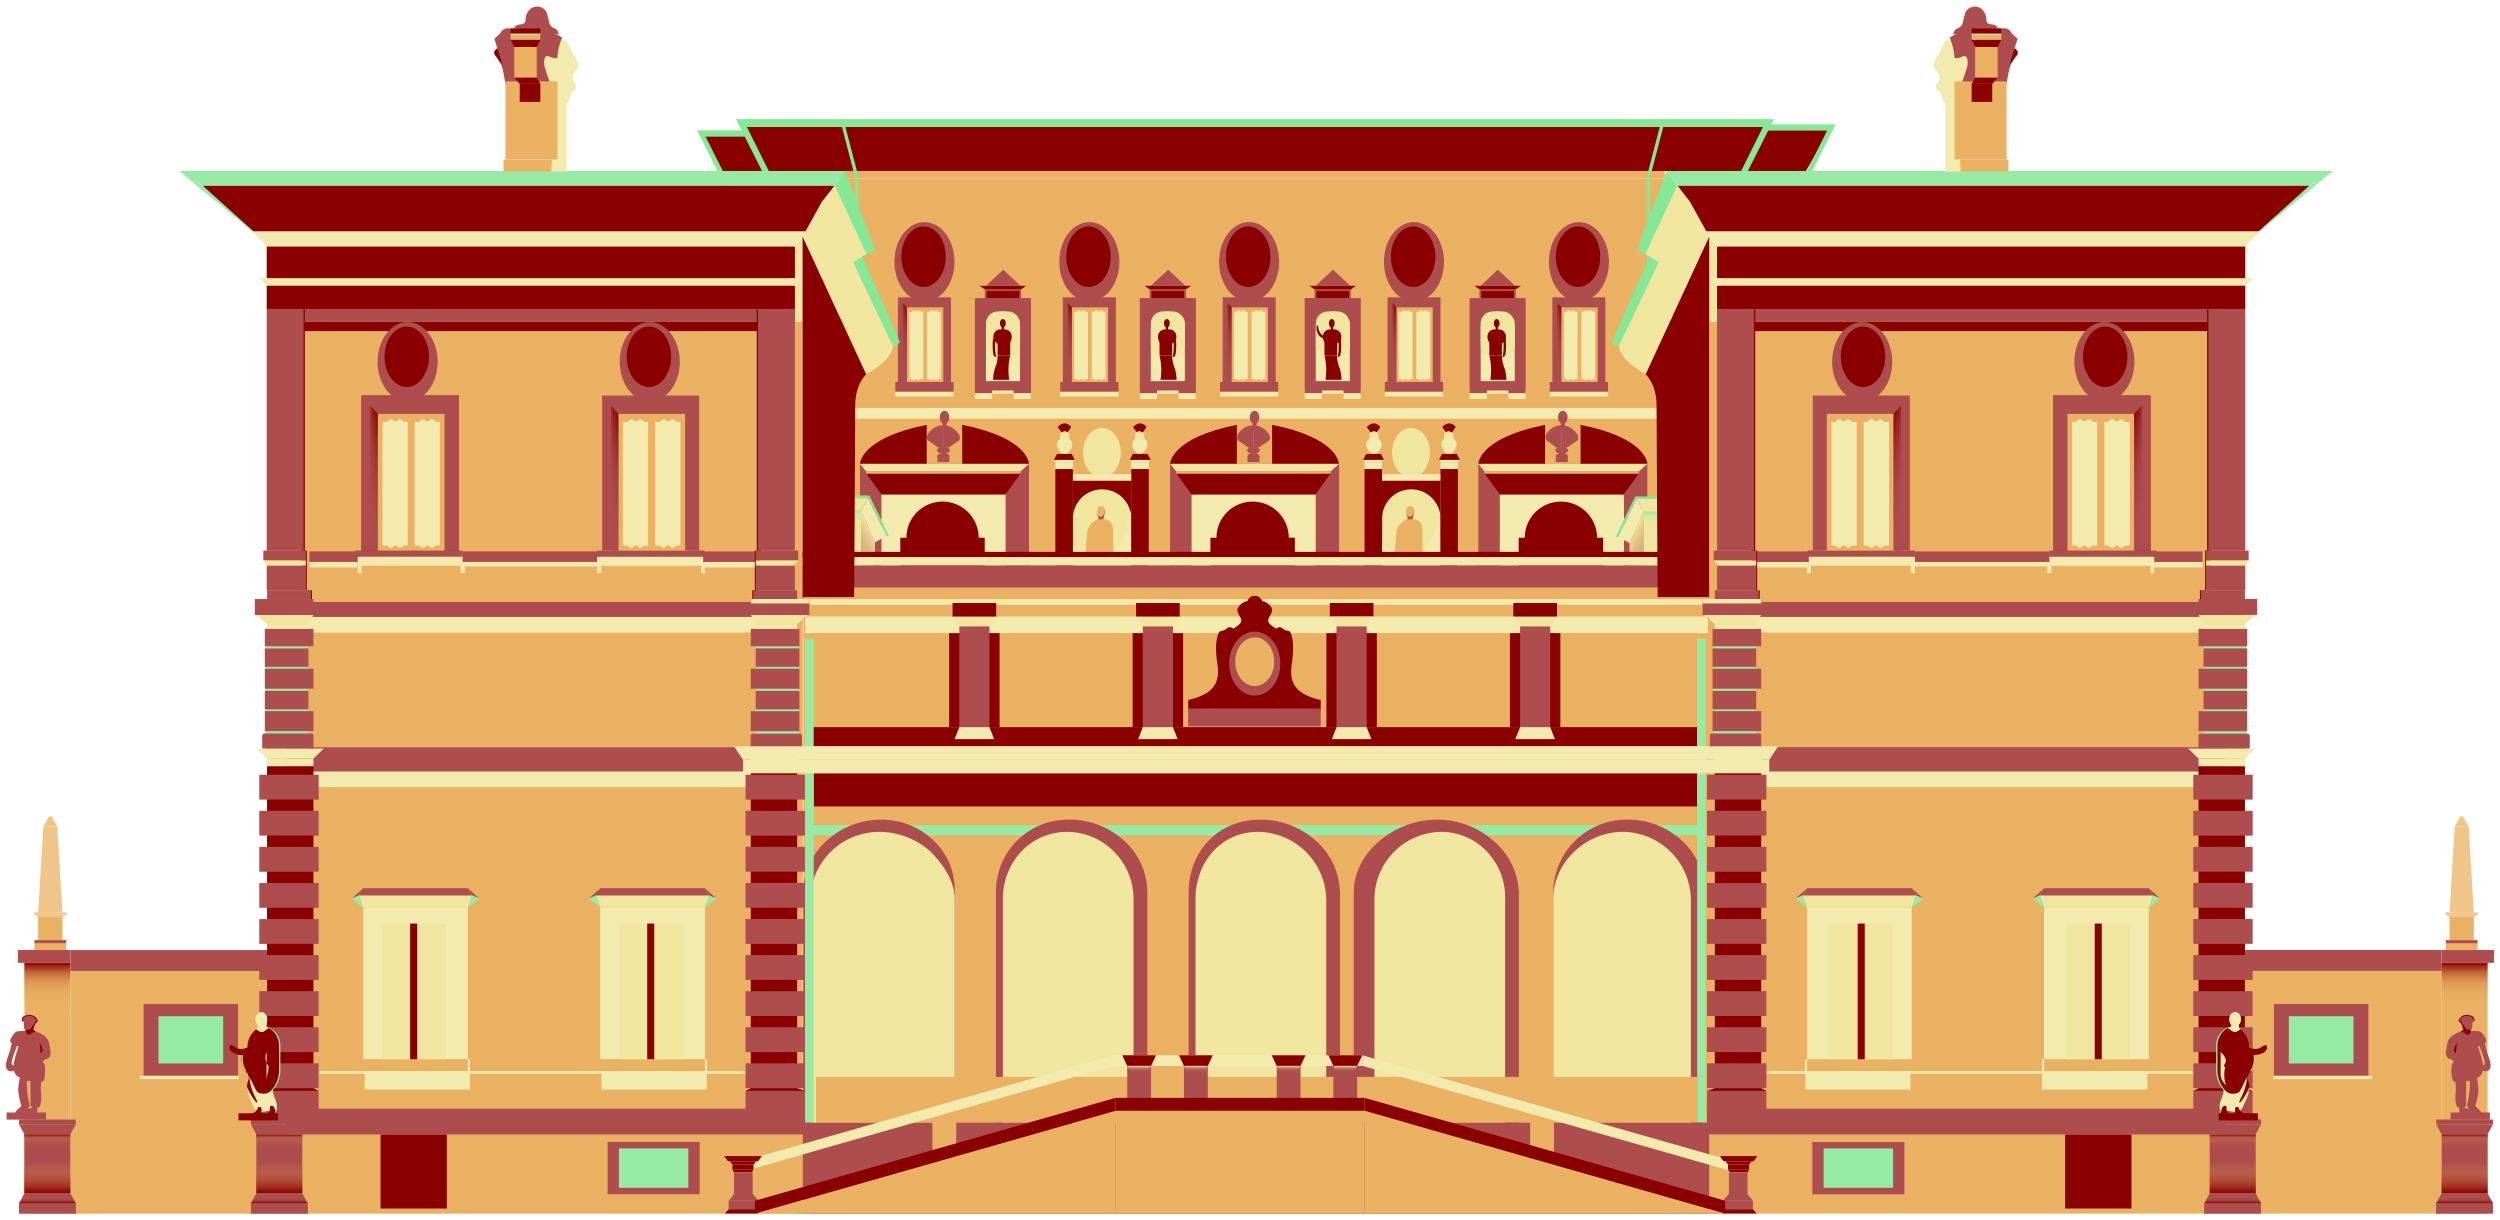 <svg id="Layer_1" data-name="Layer 1" xmlns="http://www.w3.org/2000/svg" xmlns:xlink="http://www.w3.org/1999/xlink" viewBox="0 0 422 206"><defs><style>.cls-1,.cls-20{fill:#ebb162;}.cls-2{fill:#ad4d4d;}.cls-3{fill:#f3eaae;}.cls-4{fill:url(#linear-gradient);}.cls-5{fill:#8a0000;}.cls-6{fill:url(#linear-gradient-2);}.cls-7{fill:url(#linear-gradient-3);}.cls-8{fill:url(#linear-gradient-4);}.cls-9{fill:url(#linear-gradient-5);}.cls-10{fill:#f1e6a0;}.cls-11{fill:#84e895;}.cls-12{fill:url(#linear-gradient-6);}.cls-13{fill:url(#linear-gradient-7);}.cls-14{fill:url(#linear-gradient-8);}.cls-15{fill:url(#linear-gradient-9);}.cls-16{fill:#95eba4;}.cls-17{fill:url(#linear-gradient-10);}.cls-18{fill:url(#linear-gradient-11);}.cls-19{fill:url(#linear-gradient-12);}.cls-20{opacity:0.75;}.cls-21{fill:url(#linear-gradient-13);}.cls-22{fill:url(#linear-gradient-14);}.cls-23{fill:url(#linear-gradient-15);}.cls-24{fill:url(#linear-gradient-16);}.cls-25{fill:url(#linear-gradient-17);}.cls-26{fill:url(#linear-gradient-18);}.cls-27{fill:url(#linear-gradient-19);}.cls-28{fill:url(#linear-gradient-20);}.cls-29{fill:url(#linear-gradient-21);}.cls-30{fill:url(#linear-gradient-22);}.cls-31{fill:url(#linear-gradient-23);}.cls-32{fill:url(#linear-gradient-24);}.cls-33{fill:url(#linear-gradient-25);}.cls-34{fill:url(#linear-gradient-26);}.cls-35{fill:url(#linear-gradient-27);}.cls-36{fill:url(#linear-gradient-28);}.cls-37{fill:url(#linear-gradient-29);}.cls-38{fill:url(#linear-gradient-30);}.cls-39{fill:url(#linear-gradient-31);}.cls-40{fill:url(#linear-gradient-32);}.cls-41{fill:url(#linear-gradient-33);}</style><linearGradient id="linear-gradient" x1="-154.08" y1="58.05" x2="-156.9" y2="57.56" gradientTransform="matrix(-1, 0, 0, 1, 51.97, 0)" gradientUnits="userSpaceOnUse"><stop offset="0" stop-color="#ad4d4d" stop-opacity="0"/><stop offset="0.14" stop-color="#ab4a4a" stop-opacity="0.04"/><stop offset="0.32" stop-color="#a74040" stop-opacity="0.17"/><stop offset="0.53" stop-color="#a03030" stop-opacity="0.37"/><stop offset="0.77" stop-color="#961a1a" stop-opacity="0.66"/><stop offset="1" stop-color="#8a0000"/></linearGradient><linearGradient id="linear-gradient-2" x1="-127.12" y1="58.05" x2="-129.93" y2="57.56" xlink:href="#linear-gradient"/><linearGradient id="linear-gradient-3" x1="-99.28" y1="58.05" x2="-102.1" y2="57.56" xlink:href="#linear-gradient"/><linearGradient id="linear-gradient-4" x1="-209.75" y1="58.05" x2="-212.56" y2="57.56" xlink:href="#linear-gradient"/><linearGradient id="linear-gradient-5" x1="-181.92" y1="58.05" x2="-184.73" y2="57.56" xlink:href="#linear-gradient"/><linearGradient id="linear-gradient-6" x1="-252.79" y1="92.92" x2="-252.79" y2="86.19" gradientTransform="matrix(1, 0, 0, -1, 393.96, 179.12)" gradientUnits="userSpaceOnUse"><stop offset="0.32" stop-color="#f1e6a0" stop-opacity="0"/><stop offset="0.47" stop-color="#f0e6a0" stop-opacity="0.01"/><stop offset="0.56" stop-color="#ede6a0" stop-opacity="0.05"/><stop offset="0.64" stop-color="#e7e7a0" stop-opacity="0.11"/><stop offset="0.71" stop-color="#dee7a1" stop-opacity="0.2"/><stop offset="0.78" stop-color="#d4e8a1" stop-opacity="0.32"/><stop offset="0.84" stop-color="#c6e8a2" stop-opacity="0.46"/><stop offset="0.9" stop-color="#b7e9a3" stop-opacity="0.63"/><stop offset="0.96" stop-color="#a5eaa3" stop-opacity="0.82"/><stop offset="1" stop-color="#95eba4"/></linearGradient><linearGradient id="linear-gradient-7" x1="-254.12" y1="95.75" x2="-260.39" y2="92.13" gradientTransform="matrix(-1, 0, 0, 1, -111.61, 0)" gradientUnits="userSpaceOnUse"><stop offset="0" stop-color="#8a0000" stop-opacity="0"/><stop offset="0.42" stop-color="#b76547" stop-opacity="0.44"/><stop offset="0.82" stop-color="#e1c287" stop-opacity="0.84"/><stop offset="1" stop-color="#f1e6a0"/></linearGradient><linearGradient id="linear-gradient-8" x1="281.61" y1="93.08" x2="281.61" y2="86.35" gradientTransform="matrix(1, 0, 0, 1, 0, 0)" xlink:href="#linear-gradient-6"/><linearGradient id="linear-gradient-9" x1="280.28" y1="95.9" x2="274" y2="92.28" gradientTransform="matrix(1, 0, 0, 1, 0, 0)" xlink:href="#linear-gradient-7"/><linearGradient id="linear-gradient-10" x1="416.02" y1="191.49" x2="416.02" y2="201.39" gradientUnits="userSpaceOnUse"><stop offset="0.48" stop-color="#ebb162" stop-opacity="0"/><stop offset="1" stop-color="#8a0000"/></linearGradient><linearGradient id="linear-gradient-11" x1="-214.97" y1="-1325.45" x2="-214.97" y2="-1315.54" gradientTransform="translate(630.99 1516.94)" gradientUnits="userSpaceOnUse"><stop offset="0.69" stop-color="#ebb162" stop-opacity="0"/><stop offset="0.8" stop-color="#e9ae60" stop-opacity="0.02"/><stop offset="0.85" stop-color="#e4a55b" stop-opacity="0.07"/><stop offset="0.88" stop-color="#db9452" stop-opacity="0.16"/><stop offset="0.92" stop-color="#ce7d45" stop-opacity="0.3"/><stop offset="0.95" stop-color="#be5e34" stop-opacity="0.47"/><stop offset="0.97" stop-color="#a9381f" stop-opacity="0.68"/><stop offset="0.99" stop-color="#910d07" stop-opacity="0.93"/><stop offset="1" stop-color="#8a0000"/></linearGradient><linearGradient id="linear-gradient-12" x1="-214.97" y1="-1296.48" x2="-214.97" y2="-1286.58" gradientTransform="translate(630.99 1459.01)" gradientUnits="userSpaceOnUse"><stop offset="0" stop-color="#ebb162" stop-opacity="0"/><stop offset="0.21" stop-color="#e9ad60" stop-opacity="0.02"/><stop offset="0.37" stop-color="#e2a058" stop-opacity="0.1"/><stop offset="0.53" stop-color="#d68a4c" stop-opacity="0.22"/><stop offset="0.68" stop-color="#c56b3b" stop-opacity="0.4"/><stop offset="0.82" stop-color="#af4325" stop-opacity="0.62"/><stop offset="0.95" stop-color="#94130a" stop-opacity="0.89"/><stop offset="1" stop-color="#8a0000"/></linearGradient><linearGradient id="linear-gradient-13" x1="416.02" y1="201.39" x2="416.02" y2="203.13" gradientUnits="userSpaceOnUse"><stop offset="0.48" stop-color="#ad4d4d" stop-opacity="0"/><stop offset="1" stop-color="#8a0000"/></linearGradient><linearGradient id="linear-gradient-14" x1="376.88" y1="191.49" x2="376.88" y2="201.39" xlink:href="#linear-gradient-10"/><linearGradient id="linear-gradient-15" x1="-175.82" y1="-1325.45" x2="-175.82" y2="-1315.54" gradientTransform="translate(552.7 1516.94)" xlink:href="#linear-gradient-11"/><linearGradient id="linear-gradient-16" x1="376.88" y1="201.39" x2="376.88" y2="203.13" xlink:href="#linear-gradient-13"/><linearGradient id="linear-gradient-17" x1="363.58" y1="81.17" x2="358.43" y2="80.26" gradientUnits="userSpaceOnUse"><stop offset="0" stop-color="#8a0000" stop-opacity="0"/><stop offset="0.29" stop-color="#8b0202" stop-opacity="0.01"/><stop offset="0.43" stop-color="#8e0907" stop-opacity="0.04"/><stop offset="0.54" stop-color="#941610" stop-opacity="0.09"/><stop offset="0.63" stop-color="#9c281e" stop-opacity="0.17"/><stop offset="0.71" stop-color="#a63f2f" stop-opacity="0.27"/><stop offset="0.78" stop-color="#b35b44" stop-opacity="0.39"/><stop offset="0.85" stop-color="#c27d5d" stop-opacity="0.54"/><stop offset="0.91" stop-color="#d4a57b" stop-opacity="0.7"/><stop offset="0.97" stop-color="#e7d09b" stop-opacity="0.89"/><stop offset="1" stop-color="#f3eaae"/></linearGradient><linearGradient id="linear-gradient-18" x1="363.58" y1="81.17" x2="358.43" y2="80.26" gradientTransform="matrix(1, 0, 0, 1, 0, 0)" xlink:href="#linear-gradient"/><linearGradient id="linear-gradient-19" x1="322.96" y1="81.17" x2="317.81" y2="80.26" gradientTransform="matrix(1, 0, 0, 1, 0, 0)" xlink:href="#linear-gradient"/><linearGradient id="linear-gradient-20" x1="43.97" y1="191.49" x2="43.97" y2="201.39" gradientTransform="matrix(1, 0, 0, -1, -35.97, 392.89)" xlink:href="#linear-gradient-10"/><linearGradient id="linear-gradient-21" x1="157.09" y1="-1325.45" x2="157.09" y2="-1315.54" gradientTransform="matrix(1, 0, 0, -1, -149.08, -1124.05)" xlink:href="#linear-gradient-11"/><linearGradient id="linear-gradient-22" x1="157.09" y1="-1296.48" x2="157.09" y2="-1286.58" gradientTransform="matrix(1, 0, 0, -1, -149.08, -1124.05)" xlink:href="#linear-gradient-12"/><linearGradient id="linear-gradient-23" x1="43.97" y1="201.39" x2="43.97" y2="203.13" gradientTransform="matrix(-1, 0, 0, 1, 51.97, 0)" xlink:href="#linear-gradient-13"/><linearGradient id="linear-gradient-24" x1="4.83" y1="191.49" x2="4.83" y2="201.39" gradientTransform="matrix(1, 0, 0, -1, 42.32, 392.89)" xlink:href="#linear-gradient-10"/><linearGradient id="linear-gradient-25" x1="196.23" y1="-1325.45" x2="196.23" y2="-1315.54" gradientTransform="matrix(1, 0, 0, -1, -149.08, -1124.05)" xlink:href="#linear-gradient-11"/><linearGradient id="linear-gradient-26" x1="4.83" y1="201.39" x2="4.83" y2="203.13" gradientTransform="matrix(-1, 0, 0, 1, 51.97, 0)" xlink:href="#linear-gradient-13"/><linearGradient id="linear-gradient-27" x1="-8.47" y1="81.17" x2="-13.62" y2="80.26" gradientTransform="matrix(-1, 0, 0, 1, 51.97, 0)" xlink:href="#linear-gradient-17"/><linearGradient id="linear-gradient-28" x1="-8.47" y1="81.17" x2="-13.62" y2="80.26" xlink:href="#linear-gradient"/><linearGradient id="linear-gradient-29" x1="-49.09" y1="81.17" x2="-54.24" y2="80.26" xlink:href="#linear-gradient"/><linearGradient id="linear-gradient-30" x1="217.51" y1="181.55" x2="217.51" y2="179.93" gradientUnits="userSpaceOnUse"><stop offset="0" stop-color="#ad4d4d" stop-opacity="0"/><stop offset="0.16" stop-color="#ae4f4e" stop-opacity="0.01"/><stop offset="0.29" stop-color="#b15652" stop-opacity="0.06"/><stop offset="0.41" stop-color="#b66159" stop-opacity="0.13"/><stop offset="0.53" stop-color="#bd7163" stop-opacity="0.23"/><stop offset="0.64" stop-color="#c68570" stop-opacity="0.36"/><stop offset="0.75" stop-color="#d19e7f" stop-opacity="0.52"/><stop offset="0.86" stop-color="#debb91" stop-opacity="0.7"/><stop offset="0.96" stop-color="#eddda6" stop-opacity="0.92"/><stop offset="1" stop-color="#f3eaae"/></linearGradient><linearGradient id="linear-gradient-31" x1="227.08" y1="181.55" x2="227.08" y2="179.93" xlink:href="#linear-gradient-30"/><linearGradient id="linear-gradient-32" x1="192.29" y1="181.55" x2="192.29" y2="179.93" xlink:href="#linear-gradient-30"/><linearGradient id="linear-gradient-33" x1="201.86" y1="181.55" x2="201.86" y2="179.93" xlink:href="#linear-gradient-30"/></defs><title>rome</title><rect class="cls-1" x="141.82" y="30.11" width="139.19" height="70.72"/><rect class="cls-2" x="206.37" y="50.18" width="8.95" height="14.3" transform="translate(421.7 114.67) rotate(-180)"/><rect class="cls-1" x="207.86" y="51.86" width="6.16" height="12.62" transform="translate(421.89 116.34) rotate(-180)"/><polygon class="cls-2" points="207.86 51.86 214.03 51.86 214.41 51.11 207.19 51.11 207.86 51.86"/><path class="cls-3" d="M211.74,52.61a.34.34,0,0,1,.31-.23c.24,0,.21.18.41.18s.17-.18.41-.18a.34.34,0,0,1,.31.24h.41V64h-.41a.33.33,0,0,1-.31.19c-.24,0-.21-.21-.41-.21s-.17.21-.41.21a.33.33,0,0,1-.31-.19h-.48V52.61Z"/><path class="cls-3" d="M208.77,52.61a.34.34,0,0,1,.31-.23c.24,0,.21.18.41.18s.17-.18.41-.18a.34.34,0,0,1,.31.24h.41V64h-.41a.33.33,0,0,1-.31.19c-.24,0-.21-.21-.41-.21s-.17.21-.41.21a.33.33,0,0,1-.31-.19h-.48V52.61Z"/><polygon class="cls-2" points="207.19 51.11 207.19 64.48 207.86 64.48 207.86 51.86 207.19 51.11"/><polygon class="cls-4" points="207.19 51.11 207.19 64.48 207.86 64.48 207.86 51.86 207.19 51.11"/><ellipse class="cls-2" cx="210.85" cy="44.19" rx="5.07" ry="6.7"/><ellipse class="cls-5" cx="210.7" cy="43.33" rx="3.75" ry="5.11"/><rect class="cls-2" x="205.93" y="64.48" width="9.84" height="1.65"/><rect class="cls-3" x="205.93" y="66.14" width="9.84" height="0.79"/><rect class="cls-2" x="179.41" y="50.18" width="8.95" height="14.3" transform="translate(367.77 114.67) rotate(-180)"/><rect class="cls-1" x="180.9" y="51.86" width="6.16" height="12.62" transform="translate(367.96 116.34) rotate(-180)"/><polygon class="cls-2" points="180.9 51.86 187.06 51.86 187.44 51.11 180.22 51.11 180.9 51.86"/><path class="cls-3" d="M184.77,52.61a.34.34,0,0,1,.31-.23c.24,0,.21.18.41.18s.17-.18.41-.18a.34.34,0,0,1,.31.24h.41V64h-.41a.33.33,0,0,1-.31.19c-.24,0-.21-.21-.41-.21s-.17.21-.41.21a.33.33,0,0,1-.31-.19h-.48V52.61Z"/><path class="cls-3" d="M181.8,52.61a.34.34,0,0,1,.31-.23c.24,0,.21.18.41.18s.17-.18.41-.18a.34.34,0,0,1,.31.24h.41V64h-.41a.33.33,0,0,1-.31.19c-.24,0-.21-.21-.41-.21s-.17.21-.41.21a.33.33,0,0,1-.31-.19h-.48V52.61Z"/><polygon class="cls-2" points="180.22 51.11 180.22 64.48 180.9 64.48 180.9 51.86 180.22 51.11"/><polygon class="cls-6" points="180.22 51.11 180.22 64.48 180.9 64.48 180.9 51.86 180.22 51.11"/><ellipse class="cls-2" cx="183.88" cy="44.19" rx="5.07" ry="6.7"/><ellipse class="cls-5" cx="183.74" cy="43.33" rx="3.75" ry="5.11"/><rect class="cls-2" x="178.97" y="64.48" width="9.84" height="1.65"/><rect class="cls-3" x="178.97" y="66.14" width="9.84" height="0.79"/><rect class="cls-2" x="151.58" y="50.18" width="8.95" height="14.3" transform="translate(312.1 114.67) rotate(-180)"/><rect class="cls-1" x="153.06" y="51.86" width="6.16" height="12.62" transform="translate(312.29 116.34) rotate(-180)"/><polygon class="cls-2" points="153.06 51.86 159.23 51.86 159.61 51.11 152.39 51.11 153.06 51.86"/><path class="cls-3" d="M156.94,52.61a.34.34,0,0,1,.31-.23c.24,0,.21.18.41.18s.17-.18.41-.18a.34.34,0,0,1,.31.24h.41V64h-.41a.33.33,0,0,1-.31.19c-.24,0-.21-.21-.41-.21s-.17.21-.41.21a.33.33,0,0,1-.31-.19h-.48V52.61Z"/><path class="cls-3" d="M154,52.61a.34.34,0,0,1,.31-.23c.24,0,.21.18.41.18s.17-.18.41-.18a.34.34,0,0,1,.31.24h.41V64h-.41a.33.33,0,0,1-.31.19c-.24,0-.21-.21-.41-.21s-.17.21-.41.21A.33.33,0,0,1,154,64h-.48V52.61Z"/><polygon class="cls-2" points="152.39 51.11 152.39 64.48 153.06 64.48 153.06 51.86 152.39 51.11"/><polygon class="cls-7" points="152.39 51.11 152.39 64.48 153.06 64.48 153.06 51.86 152.39 51.11"/><ellipse class="cls-2" cx="156.05" cy="44.19" rx="5.07" ry="6.7"/><ellipse class="cls-5" cx="155.9" cy="43.33" rx="3.75" ry="5.11"/><rect class="cls-2" x="151.13" y="64.48" width="9.84" height="1.65"/><rect class="cls-3" x="151.13" y="66.14" width="9.84" height="0.79"/><rect class="cls-2" x="262.04" y="50.18" width="8.95" height="14.3" transform="translate(533.03 114.67) rotate(-180)"/><rect class="cls-1" x="263.53" y="51.86" width="6.16" height="12.62" transform="translate(533.22 116.34) rotate(-180)"/><polygon class="cls-2" points="263.53 51.86 269.69 51.86 270.07 51.11 262.86 51.11 263.53 51.86"/><path class="cls-3" d="M267.41,52.61a.34.34,0,0,1,.31-.23c.24,0,.21.18.41.18s.17-.18.41-.18a.34.34,0,0,1,.31.24h.41V64h-.41a.33.33,0,0,1-.31.19c-.24,0-.21-.21-.41-.21s-.17.21-.41.21a.33.33,0,0,1-.31-.19h-.48V52.61Z"/><path class="cls-3" d="M264.43,52.61a.34.34,0,0,1,.31-.23c.24,0,.21.18.41.18s.17-.18.41-.18a.34.34,0,0,1,.31.24h.41V64h-.41a.33.33,0,0,1-.31.19c-.24,0-.21-.21-.41-.21s-.17.21-.41.21a.33.33,0,0,1-.31-.19H264V52.61Z"/><polygon class="cls-2" points="262.86 51.11 262.86 64.48 263.53 64.48 263.53 51.86 262.86 51.11"/><polygon class="cls-8" points="262.86 51.11 262.86 64.48 263.53 64.48 263.53 51.86 262.86 51.11"/><ellipse class="cls-2" cx="266.52" cy="44.19" rx="5.07" ry="6.7"/><ellipse class="cls-5" cx="266.37" cy="43.33" rx="3.75" ry="5.11"/><rect class="cls-2" x="261.6" y="64.48" width="9.84" height="1.65"/><rect class="cls-3" x="261.6" y="66.14" width="9.84" height="0.79"/><rect class="cls-2" x="234.21" y="50.18" width="8.95" height="14.3" transform="translate(477.37 114.67) rotate(-180)"/><rect class="cls-1" x="235.7" y="51.86" width="6.16" height="12.62" transform="translate(477.55 116.34) rotate(-180)"/><polygon class="cls-2" points="235.69 51.86 241.86 51.86 242.24 51.11 235.02 51.11 235.69 51.86"/><path class="cls-3" d="M239.57,52.61a.34.34,0,0,1,.31-.23c.24,0,.21.18.41.18s.17-.18.41-.18a.34.34,0,0,1,.31.24h.41V64H241a.33.33,0,0,1-.31.19c-.24,0-.21-.21-.41-.21s-.17.21-.41.21a.33.33,0,0,1-.31-.19h-.48V52.61Z"/><path class="cls-3" d="M236.6,52.61a.34.34,0,0,1,.31-.23c.24,0,.21.18.41.18s.17-.18.41-.18a.34.34,0,0,1,.31.24h.41V64H238a.33.33,0,0,1-.31.19c-.24,0-.21-.21-.41-.21s-.17.21-.41.21a.33.33,0,0,1-.31-.19h-.48V52.61Z"/><polygon class="cls-2" points="235.02 51.11 235.02 64.48 235.69 64.48 235.69 51.86 235.02 51.11"/><polygon class="cls-9" points="235.02 51.11 235.02 64.48 235.69 64.48 235.69 51.86 235.02 51.11"/><ellipse class="cls-2" cx="238.68" cy="44.19" rx="5.07" ry="6.7"/><ellipse class="cls-5" cx="238.54" cy="43.33" rx="3.75" ry="5.11"/><rect class="cls-2" x="233.76" y="64.48" width="9.84" height="1.65"/><rect class="cls-3" x="233.76" y="66.14" width="9.84" height="0.79"/><polygon class="cls-3" points="174.03 67.35 171.11 67.35 171.11 66.45 167.48 66.45 167.48 67.35 164.56 67.35 164.56 65.44 174.03 65.44 174.03 67.35"/><polygon class="cls-2" points="174.03 66.36 171.11 66.36 171.11 65.91 167.48 65.91 167.48 66.36 164.56 66.36 164.56 50.31 174.03 50.31 174.03 66.36"/><path class="cls-3" d="M172.18,64.34v-8.9a2.87,2.87,0,0,0-5.75,0v8.9Z"/><rect class="cls-10" x="166.44" y="52.57" width="5.75" height="7.73" rx="2" ry="2"/><ellipse class="cls-5" cx="169.28" cy="54.57" rx="0.49" ry="0.72"/><path class="cls-5" d="M168.87,58.28h.72c.69-.47.85,0,1.19-1.19v-.3a1.2,1.2,0,0,0-1.19-1.19h-.72a1.2,1.2,0,0,0-1.19,1.19v.3C168,57.78,168.13,57.88,168.87,58.28Z"/><rect class="cls-5" x="168.4" y="57.22" width="2.12" height="2.73" transform="translate(338.92 117.17) rotate(-180)"/><path class="cls-5" d="M167.61,57.09s-.21,2.83.27,3.09.21-.23.21-.23a9.24,9.24,0,0,1-.08-2.4"/><path class="cls-5" d="M170.52,60a10.58,10.58,0,0,0-.17,4.11h-2.71a7.3,7.3,0,0,1,.3-1.91,6,6,0,0,0,.47-2.2C169.46,59.93,170.52,60,170.52,60Z"/><rect class="cls-5" x="169.08" y="55.1" width="0.38" height="0.68" transform="translate(338.54 110.88) rotate(-180)"/><rect class="cls-2" x="166.24" y="48.85" width="6.11" height="1.47"/><rect class="cls-5" x="166.55" y="49.14" width="5.5" height="1.17"/><polygon class="cls-5" points="172.35 48.85 166.24 48.85 165.36 48.24 173.23 48.24 172.35 48.85"/><polygon class="cls-2" points="169.34 45.53 172.26 48.24 166.43 48.24 169.34 45.53"/><polygon class="cls-3" points="201.87 67.35 198.95 67.35 198.94 66.45 195.32 66.45 195.32 67.35 192.4 67.35 192.4 65.44 201.87 65.44 201.87 67.35"/><polygon class="cls-2" points="201.87 66.36 198.94 66.36 198.94 65.91 195.32 65.91 195.32 66.36 192.4 66.36 192.4 50.31 201.87 50.31 201.87 66.36"/><path class="cls-3" d="M200,64.34v-8.9a2.87,2.87,0,0,0-5.75,0v8.9Z"/><rect class="cls-10" x="194.27" y="52.57" width="5.75" height="7.73" rx="2" ry="2"/><ellipse class="cls-5" cx="196.97" cy="54.57" rx="0.49" ry="0.72"/><path class="cls-5" d="M197.38,58.28h-.72c-.69-.47-.85,0-1.19-1.19v-.3a1.2,1.2,0,0,1,1.19-1.19h.72a1.2,1.2,0,0,1,1.19,1.19v.3C198.25,57.78,198.13,57.88,197.38,58.28Z"/><rect class="cls-5" x="195.73" y="57.22" width="2.12" height="2.73"/><path class="cls-5" d="M198.5,57.09s.21,2.83-.27,3.09S198,60,198,60a9.24,9.24,0,0,0,.08-2.4"/><path class="cls-5" d="M195.73,60a10.58,10.58,0,0,1,.17,4.11h2.71a7.3,7.3,0,0,0-.3-1.91,6,6,0,0,1-.47-2.2C196.79,59.93,195.73,60,195.73,60Z"/><rect class="cls-5" x="196.79" y="55.1" width="0.38" height="0.68"/><rect class="cls-2" x="194.07" y="48.85" width="6.11" height="1.47"/><rect class="cls-5" x="194.38" y="49.14" width="5.5" height="1.17"/><polygon class="cls-5" points="200.19 48.85 194.07 48.85 193.2 48.24 201.06 48.24 200.19 48.85"/><polygon class="cls-2" points="197.18 45.53 200.09 48.24 194.26 48.24 197.18 45.53"/><polygon class="cls-3" points="229.7 67.35 226.78 67.35 226.78 66.45 223.15 66.45 223.15 67.35 220.23 67.35 220.23 65.44 229.7 65.44 229.7 67.35"/><polygon class="cls-2" points="229.7 66.36 226.78 66.36 226.78 65.91 223.15 65.91 223.15 66.36 220.23 66.36 220.23 50.31 229.7 50.31 229.7 66.36"/><path class="cls-3" d="M227.85,64.34v-8.9a2.87,2.87,0,0,0-5.75,0v8.9Z"/><rect class="cls-10" x="222.11" y="52.57" width="5.75" height="7.73" rx="2" ry="2"/><ellipse class="cls-5" cx="224.8" cy="54.57" rx="0.49" ry="0.72"/><path class="cls-5" d="M225.21,58.28h-.72c-.69-.47-.85,0-1.19-1.19v-.3a1.2,1.2,0,0,1,1.19-1.19h.72a1.2,1.2,0,0,1,1.19,1.19v.3C226.09,57.78,226,57.88,225.21,58.28Z"/><rect class="cls-5" x="223.57" y="57.22" width="2.12" height="2.73"/><path class="cls-5" d="M226.34,57.09s.21,2.83-.27,3.09-.21-.23-.21-.23a9.24,9.24,0,0,0,.08-2.4"/><path class="cls-5" d="M223.39,57.13a1.5,1.5,0,0,1-.87-.7,2.22,2.22,0,0,1-.3-1.24c.1-.54.3-.08.3-.08a1.88,1.88,0,0,0,1.14,1.74"/><path class="cls-5" d="M223.57,60a10.58,10.58,0,0,1,.17,4.11h2.71a7.3,7.3,0,0,0-.3-1.91,6,6,0,0,1-.47-2.2C224.63,59.93,223.57,60,223.57,60Z"/><rect class="cls-5" x="224.63" y="55.1" width="0.38" height="0.68"/><rect class="cls-2" x="221.91" y="48.85" width="6.11" height="1.47"/><rect class="cls-5" x="222.22" y="49.14" width="5.5" height="1.17"/><polygon class="cls-5" points="228.02 48.85 221.91 48.85 221.03 48.24 228.9 48.24 228.02 48.85"/><polygon class="cls-2" points="225.01 45.53 227.93 48.24 222.09 48.24 225.01 45.53"/><polygon class="cls-3" points="257.53 67.35 254.62 67.35 254.61 66.45 250.99 66.45 250.99 67.35 248.06 67.35 248.06 65.44 257.53 65.44 257.53 67.35"/><polygon class="cls-2" points="257.53 66.36 254.61 66.36 254.61 65.91 250.99 65.91 250.99 66.36 248.06 66.36 248.06 50.31 257.53 50.31 257.53 66.36"/><path class="cls-3" d="M255.69,64.34v-8.9a2.87,2.87,0,0,0-5.75,0v8.9Z"/><rect class="cls-10" x="249.94" y="52.57" width="5.75" height="7.73" rx="2" ry="2"/><ellipse class="cls-5" cx="252.64" cy="54.57" rx="0.49" ry="0.72"/><path class="cls-5" d="M253,58.28h-.72c-.69-.47-.85,0-1.19-1.19v-.3a1.2,1.2,0,0,1,1.19-1.19H253a1.2,1.2,0,0,1,1.19,1.19v.3C253.92,57.78,253.8,57.88,253,58.28Z"/><rect class="cls-5" x="251.4" y="57.22" width="2.12" height="2.73"/><path class="cls-5" d="M254.17,57.09s.21,2.83-.27,3.09-.21-.23-.21-.23a9.24,9.24,0,0,0,.08-2.4"/><path class="cls-5" d="M251.4,60a10.58,10.58,0,0,1,.17,4.11h2.71a7.3,7.3,0,0,0-.3-1.91,6,6,0,0,1-.47-2.2C252.46,59.93,251.4,60,251.4,60Z"/><rect class="cls-5" x="252.46" y="55.1" width="0.38" height="0.68"/><rect class="cls-2" x="249.74" y="48.85" width="6.11" height="1.47"/><rect class="cls-5" x="250.05" y="49.14" width="5.5" height="1.17"/><polygon class="cls-5" points="255.85 48.85 249.74 48.85 248.87 48.24 256.73 48.24 255.85 48.85"/><polygon class="cls-2" points="252.84 45.53 255.76 48.24 249.93 48.24 252.84 45.53"/><polygon class="cls-5" points="309.17 21.41 125.35 21.41 127.91 28.86 304.85 28.86 309.17 21.41"/><polygon class="cls-1" points="138.39 28.86 281.01 28.86 281.01 30.11 140.26 30.11 138.39 28.86"/><polygon class="cls-5" points="129.78 28.87 121.59 28.87 118.55 22.75 129.78 22.75 129.78 28.87"/><rect class="cls-11" x="143.16" y="20.75" width="0.57" height="9.3" transform="translate(-1.76 37.05) rotate(-14.63)"/><polygon class="cls-11" points="129.78 28.87 128.87 29.34 124.22 20.11 125.71 20.7 129.78 28.87"/><polygon class="cls-11" points="123.07 30.96 122.34 31.34 117.67 22 118.97 22.8 123.07 30.96"/><rect class="cls-11" x="144.3" y="29.82" width="0.59" height="17.12"/><rect class="cls-11" x="279.14" y="20.75" width="0.57" height="9.3" transform="translate(543.38 120.54) rotate(-165.37)"/><rect class="cls-11" x="277.98" y="29.82" width="0.59" height="17.12" transform="translate(556.54 76.77) rotate(-180)"/><polygon class="cls-11" points="297.7 21.41 125.99 21.41 124.22 20.11 299.45 20.11 297.7 21.41"/><polygon class="cls-11" points="126.09 23.07 118.6 23.07 117.67 22 126.09 22 126.09 23.07"/><polygon class="cls-11" points="293.9 28.87 294.81 29.34 299.45 20.11 297.96 20.7 293.9 28.87"/><polygon class="cls-11" points="304.46 29.95 305.19 30.33 309.85 20.99 308.55 21.79 304.46 29.95"/><polygon class="cls-11" points="298.4 22.05 308.59 22.05 309.85 20.99 298.4 20.99 298.4 22.05"/><rect class="cls-3" x="142.19" y="68.86" width="138.85" height="1.82"/><rect class="cls-2" x="197.51" y="78.3" width="28.53" height="22.54"/><path class="cls-5" d="M197.51,78.3s0-4.35,11.27-6.59V78.3Z"/><path class="cls-5" d="M226,78.3s0-4.35-11.27-6.59V78.3Z"/><ellipse class="cls-2" cx="211.77" cy="70.44" rx="0.8" ry="1.1"/><rect class="cls-2" x="211.45" y="70.97" width="0.67" height="1.64"/><path class="cls-2" d="M212.43,75.58l1.86-1.28a1.18,1.18,0,0,0-.25-1.2,3.09,3.09,0,0,0-2.5-1.3v3.77Z"/><path class="cls-2" d="M210.75,75.58l-1.81-1.28a1.07,1.07,0,0,1,.17-1.2,2.9,2.9,0,0,1,2.42-1.3v3.77Z"/><rect class="cls-2" x="210.58" y="77" width="2.02" height="1"/><ellipse class="cls-2" cx="211.59" cy="76.01" rx="1.09" ry="0.55"/><ellipse class="cls-2" cx="211.59" cy="77" rx="1.01" ry="0.55"/><rect class="cls-3" x="201.14" y="83.46" width="20.96" height="17.41"/><rect class="cls-5" x="204.32" y="90.77" width="14.25" height="10.1"/><polygon class="cls-10" points="224.59 79.59 198.56 79.59 197.51 78.3 226.03 78.3 224.59 79.59"/><polygon class="cls-5" points="222.05 83.46 201.13 83.46 198.59 79.95 224.59 79.95 222.05 83.46"/><rect class="cls-1" x="198.56" y="79.59" width="26.04" height="0.36"/><circle class="cls-5" cx="211.44" cy="90.77" r="6.1"/><rect class="cls-2" x="249.54" y="78.3" width="28.53" height="22.54"/><path class="cls-5" d="M249.54,78.3s0-4.35,11.27-6.59V78.3Z"/><path class="cls-5" d="M278.07,78.3s0-4.35-11.27-6.59V78.3Z"/><ellipse class="cls-2" cx="263.8" cy="70.44" rx="0.8" ry="1.1"/><rect class="cls-2" x="263.48" y="70.97" width="0.67" height="1.64"/><path class="cls-2" d="M264.47,75.58l1.86-1.28a1.18,1.18,0,0,0-.25-1.2,3.09,3.09,0,0,0-2.5-1.3v3.77Z"/><path class="cls-2" d="M262.78,75.58,261,74.29a1.07,1.07,0,0,1,.17-1.2,2.9,2.9,0,0,1,2.42-1.3v3.77Z"/><rect class="cls-2" x="262.62" y="77" width="2.02" height="1"/><ellipse class="cls-2" cx="263.63" cy="76.01" rx="1.09" ry="0.55"/><ellipse class="cls-2" cx="263.63" cy="77" rx="1.01" ry="0.55"/><rect class="cls-3" x="253.17" y="83.46" width="20.96" height="17.41"/><rect class="cls-5" x="256.35" y="90.77" width="14.25" height="10.1"/><polygon class="cls-10" points="276.63 79.59 250.59 79.59 249.54 78.3 278.07 78.3 276.63 79.59"/><polygon class="cls-5" points="274.08 83.46 253.16 83.46 250.63 79.95 276.63 79.95 274.08 83.46"/><rect class="cls-1" x="250.59" y="79.59" width="26.04" height="0.36"/><circle class="cls-5" cx="263.48" cy="90.77" r="6.1"/><rect class="cls-2" x="145.16" y="78.3" width="28.53" height="22.54"/><path class="cls-5" d="M145.16,78.3s0-4.35,11.27-6.59V78.3Z"/><path class="cls-5" d="M173.69,78.3s0-4.35-11.27-6.59V78.3Z"/><ellipse class="cls-2" cx="159.43" cy="70.44" rx="0.8" ry="1.1"/><rect class="cls-2" x="159.11" y="70.97" width="0.67" height="1.64"/><path class="cls-2" d="M160.09,75.58l1.86-1.28a1.18,1.18,0,0,0-.25-1.2,3.09,3.09,0,0,0-2.5-1.3v3.77Z"/><path class="cls-2" d="M158.4,75.58l-1.81-1.28a1.07,1.07,0,0,1,.17-1.2,2.9,2.9,0,0,1,2.42-1.3v3.77Z"/><rect class="cls-2" x="158.24" y="77" width="2.02" height="1"/><ellipse class="cls-2" cx="159.25" cy="76.01" rx="1.09" ry="0.55"/><ellipse class="cls-2" cx="159.25" cy="77" rx="1.01" ry="0.55"/><rect class="cls-3" x="148.79" y="83.46" width="20.96" height="17.41"/><rect class="cls-5" x="151.97" y="90.77" width="14.25" height="10.1"/><polygon class="cls-10" points="172.25 79.59 146.21 79.59 145.16 78.3 173.69 78.3 172.25 79.59"/><polygon class="cls-5" points="169.71 83.46 148.78 83.46 146.25 79.95 172.25 79.95 169.71 83.46"/><rect class="cls-1" x="146.21" y="79.59" width="26.04" height="0.36"/><circle class="cls-5" cx="159.1" cy="90.77" r="6.1"/><rect class="cls-10" x="136.99" y="86.19" width="8.35" height="14.49" transform="translate(282.34 186.87) rotate(-180)"/><rect class="cls-12" x="136.99" y="86.19" width="8.35" height="6.73" transform="translate(282.34 179.12) rotate(-180)"/><polygon class="cls-10" points="146.54 84.08 136.99 84.08 136.99 86.19 145.35 86.19 146.54 84.08"/><polygon class="cls-3" points="146.54 84.08 145.35 86.19 147.69 91.55 149.61 90.47 146.54 84.08"/><polygon class="cls-3" points="147.69 91.55 147.67 100.68 145.35 100.68 145.35 86.19 147.69 91.55"/><polygon class="cls-13" points="147.69 91.55 147.67 100.68 145.35 100.68 145.35 86.19 147.69 91.55"/><polygon class="cls-11" points="146.75 83.64 136.99 83.64 136.99 84.08 146.52 84.08 146.75 83.64"/><polygon class="cls-11" points="146.75 83.64 146.52 84.08 149.61 90.47 150.08 90.47 146.75 83.64"/><rect class="cls-10" x="277.43" y="86.35" width="8.35" height="14.49"/><rect class="cls-14" x="277.43" y="86.35" width="8.35" height="6.73"/><polygon class="cls-10" points="276.24 84.23 285.78 84.23 285.78 86.35 277.43 86.35 276.24 84.23"/><polygon class="cls-3" points="276.24 84.23 277.43 86.35 275.09 91.7 273.17 90.62 276.24 84.23"/><polygon class="cls-3" points="275.09 91.7 275.11 100.83 277.43 100.83 277.43 86.35 275.09 91.7"/><polygon class="cls-15" points="275.09 91.7 275.11 100.83 277.43 100.83 277.43 86.35 275.09 91.7"/><polygon class="cls-11" points="276.03 83.8 285.78 83.8 285.78 84.23 276.26 84.23 276.03 83.8"/><polygon class="cls-11" points="276.03 83.8 276.26 84.23 273.17 90.62 272.7 90.62 276.03 83.8"/><rect class="cls-5" x="233.29" y="81.12" width="9.84" height="9.45"/><path class="cls-10" d="M243.14,100.66V87.52a4.92,4.92,0,0,0-9.84,0v13.14Z"/><path class="cls-3" d="M243,86.27c-.39,3.79-2,8-6.36,7.44a5.31,5.31,0,0,1-3.32-1.86v8.81h9.84V87.52A4.87,4.87,0,0,0,243,86.27Z"/><rect class="cls-5" x="230.33" y="79.18" width="2.96" height="21.48"/><ellipse class="cls-10" cx="238.18" cy="76.4" rx="3.2" ry="4.17"/><rect class="cls-5" x="243.14" y="79.18" width="2.96" height="21.48"/><rect class="cls-3" x="233.29" y="80.02" width="9.84" height="1.1"/><rect class="cls-3" x="243.14" y="78.03" width="2.96" height="1.14"/><rect class="cls-10" x="243.79" y="73.11" width="1.56" height="1.01"/><rect class="cls-3" x="230.33" y="78.03" width="2.96" height="1.14"/><rect class="cls-3" x="231.53" y="76.36" width="0.78" height="0.59"/><path class="cls-3" d="M245.88,75c0,.64-.58,1.62-1.3,1.62s-1.3-1-1.3-1.62a1.31,1.31,0,0,1,2.61,0Z"/><polygon class="cls-5" points="233.62 77.64 230.08 77.64 230.6 76.62 233.1 76.62 233.62 77.64"/><rect class="cls-3" x="244.18" y="76.36" width="0.78" height="0.59"/><polygon class="cls-3" points="233.29 78.03 230.33 78.03 230.08 77.64 233.62 77.64 233.29 78.03"/><polygon class="cls-5" points="246.42 77.64 242.89 77.64 243.41 76.62 245.91 76.62 246.42 77.64"/><polygon class="cls-3" points="246.1 78.03 243.14 78.03 242.89 77.64 246.42 77.64 246.1 78.03"/><path class="cls-5" d="M245.1,73l.62-.91s-.91-1.39-2.28,0l.67.91Z"/><rect class="cls-10" x="231.14" y="73.11" width="1.56" height="1.01"/><path class="cls-3" d="M233.22,75c0,.64-.58,1.62-1.3,1.62s-1.3-1-1.3-1.62a1.31,1.31,0,0,1,2.61,0Z"/><path class="cls-5" d="M232.37,73l.62-.91s-.91-1.39-2.28,0l.67.91Z"/><polygon class="cls-10" points="231.14 73.11 231.83 72.78 232 72.78 232.7 73.11 231.14 73.11"/><polygon class="cls-10" points="243.72 73.11 244.41 72.78 244.58 72.78 245.28 73.11 243.72 73.11"/><ellipse class="cls-1" cx="238.04" cy="86.38" rx="0.7" ry="1"/><path class="cls-2" d="M238.65,85.92a1.58,1.58,0,0,1,0,.32c0,.55-.31,1-.7,1a.76.76,0,0,1-.63-.57.74.74,0,0,0,.67.72c.38,0,.7-.45.7-1A1.21,1.21,0,0,0,238.65,85.92Z"/><polygon class="cls-2" points="238.35 88.07 237.6 88.07 237.6 87.16 238.04 87.34 238.57 87.03 238.35 88.07"/><path class="cls-1" d="M238.08,95.13h-.32a2.33,2.33,0,0,1-2.29-2.1l.25-3.37a3,3,0,0,1,1.72-2l1.07,0c1.12,0,1.61.92,1.61,2v3.43A2,2,0,0,1,238.08,95.13Z"/><rect class="cls-5" x="181.11" y="81.12" width="9.84" height="9.45"/><path class="cls-10" d="M190.95,100.66V87.52a4.92,4.92,0,0,0-9.84,0v13.14Z"/><path class="cls-3" d="M190.78,86.27c-.39,3.79-2,8-6.36,7.44a5.31,5.31,0,0,1-3.32-1.86v8.81h9.84V87.52A4.87,4.87,0,0,0,190.78,86.27Z"/><rect class="cls-5" x="178.14" y="79.18" width="2.96" height="21.48"/><ellipse class="cls-10" cx="185.99" cy="76.4" rx="3.2" ry="4.17"/><rect class="cls-5" x="190.95" y="79.18" width="2.96" height="21.48"/><rect class="cls-3" x="181.11" y="80.02" width="9.84" height="1.1"/><rect class="cls-3" x="190.95" y="78.03" width="2.96" height="1.14"/><rect class="cls-10" x="191.6" y="73.11" width="1.56" height="1.01"/><rect class="cls-3" x="178.14" y="78.03" width="2.96" height="1.14"/><rect class="cls-3" x="179.34" y="76.36" width="0.78" height="0.59"/><path class="cls-3" d="M193.69,75c0,.64-.58,1.62-1.3,1.62s-1.3-1-1.3-1.62a1.31,1.31,0,0,1,2.61,0Z"/><polygon class="cls-5" points="181.43 77.64 177.89 77.64 178.41 76.62 180.91 76.62 181.43 77.64"/><rect class="cls-3" x="192" y="76.36" width="0.78" height="0.59"/><polygon class="cls-3" points="181.1 78.03 178.14 78.03 177.89 77.64 181.43 77.64 181.1 78.03"/><polygon class="cls-5" points="194.24 77.64 190.7 77.64 191.22 76.62 193.72 76.62 194.24 77.64"/><polygon class="cls-3" points="193.91 78.03 190.95 78.03 190.7 77.64 194.24 77.64 193.91 78.03"/><path class="cls-5" d="M192.91,73l.62-.91s-.91-1.39-2.28,0l.67.91Z"/><rect class="cls-10" x="178.95" y="73.11" width="1.56" height="1.01"/><path class="cls-3" d="M181,75c0,.64-.58,1.62-1.3,1.62s-1.3-1-1.3-1.62A1.31,1.31,0,0,1,181,75Z"/><path class="cls-5" d="M180.19,73l.62-.91s-.91-1.39-2.28,0l.67.91Z"/><polygon class="cls-10" points="178.95 73.11 179.64 72.78 179.81 72.78 180.51 73.11 178.95 73.11"/><polygon class="cls-10" points="191.53 73.11 192.22 72.78 192.39 72.78 193.09 73.11 191.53 73.11"/><ellipse class="cls-1" cx="185.85" cy="86.38" rx="0.7" ry="1"/><path class="cls-2" d="M186.46,85.92a1.58,1.58,0,0,1,0,.32c0,.55-.31,1-.7,1a.76.76,0,0,1-.63-.57.74.74,0,0,0,.67.72c.38,0,.7-.45.7-1A1.21,1.21,0,0,0,186.46,85.92Z"/><polygon class="cls-2" points="186.16 88.07 185.41 88.07 185.41 87.16 185.85 87.34 186.38 87.03 186.16 88.07"/><path class="cls-1" d="M185.89,95.13h-.32a2.33,2.33,0,0,1-2.29-2.1l.25-3.37a3,3,0,0,1,1.72-2l1.07,0c1.12,0,1.61.92,1.61,2v3.43A2,2,0,0,1,185.89,95.13Z"/><rect class="cls-5" x="132.86" y="93.16" width="154.03" height="0.87"/><rect class="cls-3" x="132.86" y="94.03" width="154.03" height="1.44"/><rect class="cls-2" x="132.86" y="95.46" width="154.03" height="6.74"/><rect class="cls-1" x="135.6" y="99.17" width="154.47" height="90.59"/><rect class="cls-16" x="211.04" y="65.58" width="1.74" height="149.14" transform="translate(352.07 -71.76) rotate(90)"/><path class="cls-2" d="M226.19,150.64v39.12H200.64V150.64c0-6.75,4.83-12.28,12.07-12.28a14,14,0,0,1,9.46,3.61A12,12,0,0,1,226.19,150.64Z"/><path class="cls-10" d="M223.87,151.75v38H201.8v-38c0-6.23,4.34-11.33,10.5-11.33a11.62,11.62,0,0,1,11.57,11.33Z"/><path class="cls-2" d="M256.39,150.64v39.12H228.51V150.64c0-6.75,6.81-12.28,14.06-12.28A14.45,14.45,0,0,1,252.2,142,12.13,12.13,0,0,1,256.39,150.64Z"/><path class="cls-10" d="M254.06,151.75v38H232v-38a11.41,11.41,0,0,1,11.32-11.33,10.58,10.58,0,0,1,7.68,3.33A11.14,11.14,0,0,1,254.06,151.75Z"/><path class="cls-2" d="M287.75,150.64v39.12H262.19V150.64a12.38,12.38,0,0,1,12.71-12.28A13.21,13.21,0,0,1,284,142,11.66,11.66,0,0,1,287.75,150.64Z"/><path class="cls-10" d="M285.42,151.75v38H262.19v-38c0-6.23,5.55-11.33,11.71-11.33a11.58,11.58,0,0,1,11.52,11.33Z"/><rect class="cls-5" x="160.21" y="105.71" width="8.52" height="17.03"/><rect class="cls-5" x="191.19" y="105.71" width="8.52" height="17.03"/><rect class="cls-5" x="223.89" y="105.71" width="8.52" height="17.03"/><rect class="cls-5" x="254.87" y="105.71" width="8.52" height="17.03"/><path class="cls-2" d="M161.15,150.64v39.12H135.6V150.64c0-6.75,5.94-12.28,13.18-12.28a12.63,12.63,0,0,1,8.9,3.61A11.46,11.46,0,0,1,161.15,150.64Z"/><path class="cls-10" d="M161.15,151.75v38H136.76v-38a11.66,11.66,0,0,1,11.61-11.33,13,13,0,0,1,8.7,3.33C159.11,145.8,161.15,148.63,161.15,151.75Z"/><rect class="cls-3" x="135.9" y="104.07" width="152.42" height="2.8"/><rect class="cls-3" x="135.9" y="101.13" width="152.42" height="0.95"/><path class="cls-2" d="M193.67,150.64v39.12H168.12V150.64a12.13,12.13,0,0,1,12.41-12.28,13.58,13.58,0,0,1,9.29,3.61A11.8,11.8,0,0,1,193.67,150.64Z"/><path class="cls-10" d="M191.34,151.75v38H169.28v-38c0-6.23,4.68-11.33,10.84-11.33a11.13,11.13,0,0,1,7.92,3.33A11.34,11.34,0,0,1,191.34,151.75Z"/><rect class="cls-5" x="136.62" y="122.74" width="149.87" height="3.23"/><rect class="cls-5" x="137.36" y="130.53" width="149.12" height="5.6"/><rect class="cls-1" x="137.73" y="181.78" width="148.75" height="7.73"/><rect class="cls-16" x="286.48" y="107.79" width="1.46" height="81.71"/><rect class="cls-16" x="135.89" y="107.79" width="1.46" height="81.71"/><rect class="cls-2" x="161.93" y="105.71" width="5.09" height="17.19"/><polygon class="cls-3" points="167.82 124.77 161.13 124.77 161.93 122.74 167.01 122.74 167.82 124.77"/><polygon class="cls-10" points="167.01 105.71 161.93 105.71 160.79 104.07 168.16 104.07 167.01 105.71"/><path class="cls-5" d="M218.06,112c.5-3.26,0-4.8-.24-5.24s-.66-.1-1.26-.64a.75.75,0,0,0-1.1,0c-1.71-.91-1.37-1.49-1.37-1.49,0-.41.64-1.05.64-1.66s-1-1.48-1.66-1.48c-.51-1.1-1.27-.88-1.27-.88s-.76-.22-1.27.88c-.62,0-1.66.87-1.66,1.48s.64,1.25.64,1.66c0,0,.34.58-1.37,1.49a.76.76,0,0,0-1.11,0c-.6.54-1,.2-1.27.64s-.78,2-.27,5.24-.62,5.17-4.92,6.16v1.74h22.37v-1.74C218.62,117.19,217.56,115.28,218.06,112Z"/><rect class="cls-5" x="160.79" y="101.79" width="7.37" height="2.28"/><rect class="cls-2" x="192.91" y="105.71" width="5.09" height="17.19"/><polygon class="cls-3" points="198.8 124.77 192.11 124.77 192.91 122.74 197.99 122.74 198.8 124.77"/><polygon class="cls-10" points="197.99 105.71 192.91 105.71 191.77 104.07 199.14 104.07 197.99 105.71"/><rect class="cls-5" x="191.77" y="101.79" width="7.37" height="2.28"/><rect class="cls-2" x="225.61" y="105.71" width="5.09" height="17.19"/><polygon class="cls-3" points="231.5 124.77 224.81 124.77 225.61 122.74 230.69 122.74 231.5 124.77"/><rect class="cls-5" x="224.47" y="101.79" width="7.37" height="2.28"/><rect class="cls-2" x="256.59" y="105.71" width="5.09" height="17.19"/><polygon class="cls-3" points="262.48 124.77 255.79 124.77 256.59 122.74 261.67 122.74 262.48 124.77"/><polygon class="cls-10" points="261.67 105.71 256.59 105.71 255.45 104.07 262.82 104.07 261.67 105.71"/><polygon class="cls-10" points="230.69 105.71 225.61 105.71 224.47 104.07 231.84 104.07 230.69 105.71"/><rect class="cls-5" x="255.45" y="101.79" width="7.37" height="2.28"/><ellipse class="cls-2" cx="211.8" cy="112.02" rx="4.32" ry="5.4"/><rect class="cls-2" x="200.56" y="119.59" width="22.38" height="3.01"/><ellipse class="cls-1" cx="211.8" cy="111.7" rx="3.29" ry="4.11"/><rect class="cls-2" x="134.29" y="189.51" width="156.22" height="15.36"/><rect class="cls-1" x="288.51" y="40.29" width="90.39" height="164.57"/><rect class="cls-1" x="378.9" y="163.89" width="33.24" height="40.97"/><rect class="cls-1" x="412.14" y="162.53" width="7.76" height="42.34"/><rect class="cls-2" x="412.14" y="191.49" width="7.76" height="9.9"/><rect class="cls-17" x="412.14" y="191.49" width="7.76" height="9.9"/><rect class="cls-18" x="412.14" y="191.49" width="7.76" height="9.9" transform="translate(832.04 392.89) rotate(180)"/><rect class="cls-19" x="412.14" y="162.53" width="7.76" height="9.9" transform="translate(832.04 334.96) rotate(180)"/><rect class="cls-2" x="378.9" y="160.36" width="33.24" height="3.53"/><rect class="cls-2" x="412.14" y="160.36" width="8.86" height="2.17"/><rect class="cls-1" x="412.86" y="159.25" width="5.35" height="1.12"/><rect class="cls-2" x="412.86" y="158.69" width="5.35" height="0.56"/><rect class="cls-1" x="413.48" y="154.8" width="4.1" height="3.89"/><polygon class="cls-20" points="417.58 154.8 413.48 154.8 412.74 154.32 418.32 154.32 417.58 154.8"/><rect class="cls-20" x="412.74" y="154.01" width="5.58" height="0.31"/><polygon class="cls-20" points="414.35 139.53 416.71 139.53 417.58 154.01 413.48 154.01 414.35 139.53"/><polygon class="cls-16" points="393.82 28.86 381.45 39.03 380.44 39.03 389.84 31.32 393.82 28.86"/><polygon class="cls-20" points="415.75 137.81 415.31 137.81 414.35 139.53 416.71 139.53 415.75 137.81"/><polygon class="cls-5" points="283.16 31.32 389.84 31.32 379.85 40.29 288.51 40.29 283.16 31.32"/><rect class="cls-2" x="383.84" y="169.48" width="15.94" height="12.25"/><rect class="cls-16" x="386.35" y="171.54" width="10.92" height="7.97"/><rect class="cls-2" x="411.24" y="188.97" width="9.57" height="0.81"/><rect class="cls-2" x="411.24" y="203.13" width="9.57" height="1.74"/><polygon class="cls-2" points="412.14 201.4 419.9 201.4 420.81 203.13 411.24 203.13 412.14 201.4"/><polygon class="cls-21" points="412.14 201.4 419.9 201.4 420.81 203.13 411.24 203.13 412.14 201.4"/><polyline class="cls-2" points="411.24 204.87 411.24 203.13 420.81 203.13"/><polygon class="cls-2" points="411.24 189.79 420.81 189.79 419.9 191.49 412.14 191.49 411.24 189.79"/><rect class="cls-2" x="373" y="191.49" width="7.76" height="9.9"/><rect class="cls-22" x="373" y="191.49" width="7.76" height="9.9"/><rect class="cls-23" x="373" y="191.49" width="7.76" height="9.9" transform="translate(753.76 392.89) rotate(180)"/><rect class="cls-2" x="372.09" y="188.97" width="9.57" height="0.81"/><rect class="cls-2" x="372.09" y="203.13" width="9.57" height="1.74"/><polygon class="cls-2" points="373 201.4 380.76 201.4 381.66 203.13 372.1 203.13 373 201.4"/><polygon class="cls-24" points="373 201.4 380.76 201.4 381.66 203.13 372.1 203.13 373 201.4"/><polyline class="cls-2" points="372.1 204.87 372.1 203.13 381.66 203.13"/><polygon class="cls-2" points="372.1 189.79 381.66 189.79 380.76 191.49 373 191.49 372.1 189.79"/><rect class="cls-2" x="305.92" y="192.77" width="15.54" height="8.82"/><rect class="cls-16" x="307.83" y="193.85" width="11.72" height="6.65"/><rect class="cls-5" x="348.59" y="191.49" width="11.2" height="12.51"/><rect class="cls-2" x="288.17" y="126.13" width="87.42" height="4.35"/><rect class="cls-2" x="288.17" y="101.62" width="87.42" height="2.77"/><rect class="cls-2" x="288.17" y="187.14" width="87.42" height="4.35"/><rect class="cls-3" x="297.16" y="130.23" width="74.36" height="2.64"/><rect class="cls-3" x="295.93" y="104.14" width="76.81" height="2.64"/><rect class="cls-3" x="363.65" y="94.85" width="8.14" height="0.93"/><rect class="cls-3" x="345.92" y="93.97" width="17.73" height="1.54"/><rect class="cls-3" x="323.24" y="94.85" width="22.33" height="0.77"/><rect class="cls-3" x="362.99" y="95.5" width="0.65" height="1.26"/><rect class="cls-3" x="345.57" y="94.85" width="0.72" height="1.87"/><rect class="cls-3" x="345.04" y="153.24" width="17.67" height="25.56"/><rect class="cls-10" x="348.8" y="155.9" width="10.73" height="22.91"/><rect class="cls-5" x="353.59" y="155.9" width="1.19" height="22.91"/><polygon class="cls-10" points="362.72 153.24 345.04 153.24 344.35 151.14 363.41 151.14 362.72 153.24"/><polygon class="cls-2" points="362.72 149.93 345.04 149.93 344.35 151.14 363.41 151.14 362.72 149.93"/><polygon class="cls-2" points="345.04 149.93 343.11 151.68 344.35 151.14 345.04 149.93"/><polygon class="cls-16" points="343.11 151.68 345.04 153.24 344.35 151.14 343.11 151.68"/><polygon class="cls-2" points="362.72 149.93 364.65 151.68 363.41 151.14 362.72 149.93"/><polygon class="cls-16" points="364.65 151.68 362.72 153.24 363.41 151.14 364.65 151.68"/><rect class="cls-3" x="305.03" y="153.24" width="17.67" height="25.56"/><rect class="cls-10" x="308.78" y="155.9" width="10.73" height="22.91"/><rect class="cls-5" x="313.58" y="155.9" width="1.19" height="22.91"/><polygon class="cls-10" points="322.7 153.24 305.03 153.24 304.34 151.14 323.4 151.14 322.7 153.24"/><polygon class="cls-2" points="322.7 149.93 305.03 149.93 304.34 151.14 323.4 151.14 322.7 149.93"/><polygon class="cls-2" points="305.03 149.93 303.1 151.68 304.34 151.14 305.03 149.93"/><polygon class="cls-16" points="303.1 151.68 305.03 153.24 304.34 151.14 303.1 151.68"/><polygon class="cls-2" points="322.7 149.93 324.64 151.68 323.4 151.14 322.7 149.93"/><polygon class="cls-16" points="324.64 151.68 322.7 153.24 323.4 151.14 324.64 151.68"/><rect class="cls-5" x="296.22" y="54.32" width="77.09" height="1.57"/><rect class="cls-3" x="295.82" y="94.86" width="9.52" height="0.93" transform="translate(601.16 190.64) rotate(-180)"/><rect class="cls-3" x="383.76" y="181.58" width="16.67" height="0.58"/><rect class="cls-10" x="288.4" y="40.32" width="2.32" height="14"/><rect class="cls-3" x="297.44" y="180.79" width="72.79" height="0.46"/><rect class="cls-2" x="289.84" y="52.15" width="83.47" height="2.17"/><rect class="cls-2" x="295.82" y="93.08" width="9.52" height="1.78" transform="translate(601.16 187.94) rotate(-180)"/><rect class="cls-5" x="371.11" y="129.33" width="7.83" height="54.35"/><rect class="cls-2" x="370.23" y="130.78" width="10.02" height="4.19"/><rect class="cls-2" x="370.23" y="136.87" width="10.02" height="4.19"/><rect class="cls-2" x="370.23" y="142.95" width="10.02" height="4.19"/><rect class="cls-2" x="370.23" y="149.04" width="10.02" height="4.19"/><rect class="cls-2" x="370.23" y="155.13" width="10.02" height="4.19"/><rect class="cls-2" x="370.23" y="161.22" width="10.02" height="4.19"/><rect class="cls-2" x="370.23" y="167.31" width="10.02" height="4.19"/><rect class="cls-2" x="370.23" y="173.4" width="10.02" height="4.19"/><rect class="cls-2" x="370.23" y="179.49" width="10.02" height="4.19"/><polygon class="cls-5" points="380.25 184.15 370.23 184.15 371.11 183.68 378.94 183.68 380.25 184.15"/><rect class="cls-3" x="371.11" y="128.05" width="7.83" height="1.28"/><polygon class="cls-3" points="378.94 128.05 371.11 128.05 369.35 126.35 380.7 126.35 378.94 128.05"/><rect class="cls-16" x="372" y="106.15" width="7.22" height="20.2"/><rect class="cls-2" x="371.11" y="106.15" width="8.21" height="2.93"/><rect class="cls-2" x="371.95" y="109.45" width="7.37" height="3.1"/><rect class="cls-2" x="371.11" y="112.88" width="8.21" height="3.37"/><rect class="cls-2" x="371.11" y="120.05" width="8.21" height="3.37"/><rect class="cls-2" x="371.95" y="116.63" width="7.37" height="3.1"/><path class="cls-2" d="M371.48,123.85h7.91a.37.37,0,0,1,.37.37v2.12a0,0,0,0,1,0,0h-8.66a0,0,0,0,1,0,0v-2.12A.37.37,0,0,1,371.48,123.85Z"/><rect class="cls-2" x="370.23" y="184.15" width="10.02" height="5.44"/><rect class="cls-3" x="372" y="105.36" width="6.94" height="0.79"/><polygon class="cls-10" points="378.91 105.36 371.97 105.36 371.11 103.81 380.7 103.81 378.91 105.36"/><rect class="cls-5" x="372.23" y="92.94" width="0.87" height="6.69"/><rect class="cls-2" x="371.11" y="101.11" width="9.9" height="2.69"/><rect class="cls-2" x="372.39" y="92.94" width="7.18" height="1.67"/><polygon class="cls-10" points="379 95.5 372.39 95.5 372.39 94.61 379.58 94.61 379 95.5"/><rect class="cls-5" x="371.35" y="99.63" width="0.87" height="1.48"/><rect class="cls-2" x="371.52" y="99.63" width="7.41" height="1.48"/><rect class="cls-2" x="372.39" y="95.5" width="6.61" height="4.13"/><rect class="cls-5" x="372.56" y="52.15" width="0.71" height="40.79"/><rect class="cls-2" x="372.78" y="52.15" width="6.22" height="40.79"/><rect class="cls-5" x="289.46" y="129.33" width="7.83" height="54.35" transform="translate(586.75 313.01) rotate(-180)"/><rect class="cls-2" x="288.15" y="130.78" width="10.02" height="4.19" transform="translate(586.32 265.75) rotate(-180)"/><rect class="cls-2" x="288.15" y="136.87" width="10.02" height="4.19" transform="translate(586.32 277.92) rotate(-180)"/><rect class="cls-2" x="288.15" y="142.95" width="10.02" height="4.19" transform="translate(586.32 290.1) rotate(-180)"/><rect class="cls-2" x="288.15" y="149.04" width="10.02" height="4.19" transform="translate(586.32 302.28) rotate(-180)"/><rect class="cls-2" x="288.15" y="155.13" width="10.02" height="4.19" transform="translate(586.32 314.46) rotate(-180)"/><rect class="cls-2" x="288.15" y="161.22" width="10.02" height="4.19" transform="translate(586.32 326.63) rotate(-180)"/><rect class="cls-2" x="288.15" y="167.31" width="10.02" height="4.19" transform="translate(586.32 338.81) rotate(-180)"/><rect class="cls-2" x="288.15" y="173.4" width="10.02" height="4.19" transform="translate(586.32 350.99) rotate(-180)"/><rect class="cls-2" x="288.15" y="179.49" width="10.02" height="4.19" transform="translate(586.32 363.17) rotate(-180)"/><polygon class="cls-5" points="288.15 184.15 298.17 184.15 297.29 183.68 289.46 183.68 288.15 184.15"/><rect class="cls-3" x="289.46" y="128.05" width="7.83" height="1.28" transform="translate(586.75 257.38) rotate(-180)"/><polygon class="cls-3" points="289.46 128.05 297.29 128.05 299.04 126.35 287.7 126.35 289.46 128.05"/><rect class="cls-16" x="289.18" y="106.15" width="7.22" height="20.2" transform="translate(585.58 232.49) rotate(-180)"/><rect class="cls-2" x="289.08" y="106.15" width="8.21" height="2.93" transform="translate(586.37 215.23) rotate(-180)"/><rect class="cls-2" x="289.08" y="109.45" width="7.37" height="3.1" transform="translate(585.53 222.01) rotate(-180)"/><rect class="cls-2" x="289.08" y="112.88" width="8.21" height="3.37" transform="translate(586.37 229.13) rotate(-180)"/><rect class="cls-2" x="289.08" y="120.05" width="8.21" height="3.37" transform="translate(586.37 243.46) rotate(-180)"/><rect class="cls-2" x="289.08" y="116.63" width="7.37" height="3.1" transform="translate(585.53 236.36) rotate(-180)"/><path class="cls-2" d="M288.63,123.85h8.66a0,0,0,0,1,0,0V126a.37.37,0,0,1-.37.37H289a.37.37,0,0,1-.37-.37v-2.12A0,0,0,0,1,288.63,123.85Z" transform="translate(585.92 250.19) rotate(-180)"/><rect class="cls-2" x="288.15" y="184.15" width="10.02" height="5.44" transform="translate(586.32 373.75) rotate(-180)"/><rect class="cls-3" x="289.46" y="105.36" width="6.94" height="0.79" transform="translate(585.86 211.51) rotate(-180)"/><polygon class="cls-10" points="289.49 105.36 296.43 105.36 297.29 103.81 287.7 103.81 289.49 105.36"/><rect class="cls-5" x="295.74" y="92.94" width="0.87" height="6.69" transform="translate(592.35 192.57) rotate(-180)"/><rect class="cls-2" x="287.39" y="101.11" width="9.9" height="2.69" transform="translate(584.68 204.92) rotate(-180)"/><rect class="cls-2" x="289.27" y="92.94" width="7.18" height="1.67" transform="translate(585.72 187.55) rotate(-180)"/><polygon class="cls-10" points="290.08 95.5 296.45 95.5 296.45 94.61 289.26 94.61 290.08 95.5"/><rect class="cls-5" x="296.18" y="99.63" width="0.87" height="1.48" transform="translate(593.22 200.75) rotate(-180)"/><rect class="cls-2" x="289.46" y="99.63" width="7.41" height="1.48" transform="translate(586.34 200.75) rotate(-180)"/><rect class="cls-2" x="289.84" y="95.5" width="6.61" height="4.13" transform="translate(586.29 195.13) rotate(-180)"/><rect class="cls-5" x="295.57" y="52.15" width="0.71" height="40.79" transform="translate(591.85 145.09) rotate(-180)"/><rect class="cls-2" x="289.84" y="52.15" width="6.22" height="40.79" transform="translate(585.9 145.09) rotate(-180)"/><rect class="cls-3" x="287.39" y="101.11" width="9.9" height="0.75" transform="translate(584.68 202.97) rotate(-180)"/><rect class="cls-5" x="289.84" y="48.2" width="89.16" height="3.95"/><rect class="cls-5" x="289.84" y="41.59" width="89.16" height="5.39"/><polygon class="cls-3" points="288.1 46.98 380.32 46.98 379 48.2 289.84 48.2 288.1 46.98"/><polygon class="cls-3" points="286.96 39.04 381.45 39.04 379 41.59 289.84 41.59 286.96 39.04"/><rect class="cls-3" x="304.72" y="181.02" width="17.77" height="2.9"/><rect class="cls-3" x="344.71" y="181.02" width="17.77" height="2.9"/><rect class="cls-3" x="304.68" y="178.79" width="0.35" height="2.23"/><rect class="cls-3" x="344.69" y="178.79" width="0.35" height="2.23"/><rect class="cls-2" x="345.92" y="92.94" width="18.11" height="1.03"/><rect class="cls-2" x="363.65" y="93.08" width="8.14" height="1.78"/><rect class="cls-3" x="305.34" y="93.97" width="17.9" height="1.54" transform="translate(628.58 189.47) rotate(-180)"/><rect class="cls-3" x="305.01" y="95.51" width="0.65" height="1.26" transform="translate(610.68 192.27) rotate(-180)"/><rect class="cls-3" x="322.52" y="94.86" width="0.72" height="1.87" transform="translate(645.76 191.58) rotate(-180)"/><rect class="cls-2" x="305.13" y="92.94" width="18.11" height="1.03" transform="translate(628.37 186.9) rotate(-180)"/><rect class="cls-2" x="323.24" y="93.08" width="22.68" height="1.78"/><rect class="cls-5" x="346.62" y="66.77" width="16.38" height="26.17"/><rect class="cls-2" x="348.99" y="69.83" width="11.28" height="23.11"/><polygon class="cls-2" points="360.27 69.83 348.99 69.83 348.29 68.45 361.51 68.45 360.27 69.83"/><path class="cls-3" d="M353.17,71.21a.62.62,0,0,0-.57-.42c-.43,0-.39.32-.75.32s-.32-.34-.76-.34a.63.63,0,0,0-.57.43h-.75V92.09h.75a.61.61,0,0,0,.57.35c.43,0,.39-.38.76-.38s.32.38.75.38a.61.61,0,0,0,.57-.35H354V71.21Z"/><path class="cls-3" d="M358.62,71.21a.62.62,0,0,0-.57-.42c-.43,0-.39.32-.75.32s-.32-.34-.76-.34a.63.63,0,0,0-.57.43h-.75V92.09H356a.61.61,0,0,0,.57.35c.43,0,.39-.38.76-.38s.32.38.75.38a.61.61,0,0,0,.57-.35h.87V71.21Z"/><polygon class="cls-5" points="361.51 68.45 361.51 92.94 360.27 92.94 360.27 69.83 361.51 68.45"/><polygon class="cls-25" points="361.51 68.45 361.51 92.94 360.27 92.94 360.27 69.83 361.51 68.45"/><rect class="cls-2" x="346.62" y="66.77" width="16.38" height="26.17"/><rect class="cls-1" x="348.99" y="69.83" width="11.28" height="23.11"/><polygon class="cls-2" points="360.27 69.83 348.99 69.83 348.29 68.45 361.51 68.45 360.27 69.83"/><path class="cls-3" d="M353.17,71.21a.62.62,0,0,0-.57-.42c-.43,0-.39.32-.75.32s-.32-.34-.76-.34a.63.63,0,0,0-.57.43h-.75V92.09h.75a.61.61,0,0,0,.57.35c.43,0,.39-.38.76-.38s.32.38.75.38a.61.61,0,0,0,.57-.35H354V71.21Z"/><path class="cls-3" d="M358.62,71.21a.62.62,0,0,0-.57-.42c-.43,0-.39.32-.75.32s-.32-.34-.76-.34a.63.63,0,0,0-.57.43h-.75V92.09H356a.61.61,0,0,0,.57.35c.43,0,.39-.38.76-.38s.32.38.75.38a.61.61,0,0,0,.57-.35h.87V71.21Z"/><polygon class="cls-2" points="361.51 68.45 361.51 92.94 360.27 92.94 360.27 69.83 361.51 68.45"/><polygon class="cls-26" points="361.51 68.45 361.51 92.94 360.27 92.94 360.27 69.83 361.51 68.45"/><rect class="cls-2" x="306" y="66.77" width="16.38" height="26.17"/><rect class="cls-1" x="308.37" y="69.83" width="11.28" height="23.11"/><polygon class="cls-2" points="319.65 69.83 308.37 69.83 307.67 68.45 320.89 68.45 319.65 69.83"/><path class="cls-3" d="M312.55,71.21a.62.62,0,0,0-.57-.42c-.43,0-.39.32-.75.32s-.32-.34-.76-.34a.63.63,0,0,0-.57.43h-.75V92.09h.75a.61.61,0,0,0,.57.35c.43,0,.39-.38.76-.38s.32.38.75.38a.61.61,0,0,0,.57-.35h.87V71.21Z"/><path class="cls-3" d="M318,71.21a.62.62,0,0,0-.57-.42c-.43,0-.39.32-.75.32s-.32-.34-.76-.34a.63.63,0,0,0-.57.43h-.75V92.09h.75a.61.61,0,0,0,.57.35c.43,0,.39-.38.76-.38s.32.38.75.38a.61.61,0,0,0,.57-.35h.87V71.21Z"/><polygon class="cls-2" points="320.89 68.45 320.89 92.94 319.65 92.94 319.65 69.83 320.89 68.45"/><polygon class="cls-27" points="320.89 68.45 320.89 92.94 319.65 92.94 319.65 69.83 320.89 68.45"/><ellipse class="cls-2" cx="314.34" cy="61.07" rx="5.07" ry="6.7"/><path class="cls-1" d="M316.12,61.37a2.42,2.42,0,0,0-2-1.07h-.44a2.46,2.46,0,0,0-2.45,2.45v0a3,3,0,0,0,3.38,1.88c1.09-.28,1.45-1.32,1.58-2.4C316.18,62,316.15,61.67,316.12,61.37Z"/><rect class="cls-1" x="313.34" y="59.68" width="1.11" height="1.26"/><ellipse class="cls-1" cx="314.08" cy="58.69" rx="1.02" ry="1.44"/><ellipse class="cls-5" cx="314.48" cy="60.22" rx="3.75" ry="5.11"/><ellipse class="cls-2" cx="355.22" cy="61.07" rx="5.07" ry="6.7"/><path class="cls-1" d="M357,61.37a2.42,2.42,0,0,0-2-1.07h-.44a2.46,2.46,0,0,0-2.45,2.45v0a3,3,0,0,0,3.38,1.88c1.09-.28,1.45-1.32,1.58-2.4C357.06,62,357,61.67,357,61.37Z"/><rect class="cls-1" x="354.23" y="59.68" width="1.11" height="1.26"/><ellipse class="cls-1" cx="354.97" cy="58.69" rx="1.02" ry="1.44"/><ellipse class="cls-5" cx="355.36" cy="60.22" rx="3.75" ry="5.11"/><polygon class="cls-16" points="389.84 31.32 283.16 31.32 281.37 28.86 393.82 28.86 389.84 31.32"/><rect class="cls-1" x="329.46" y="26.91" width="9.57" height="2.05"/><path class="cls-3" d="M329.32,6.84h-.87L326.23,11a5.63,5.63,0,0,0,1,1.45,3.79,3.79,0,0,1,.08,1.23s-1,1-.27,1.56.68.65.74,1.18a2.23,2.23,0,0,0,.6,1.07V29h2.56s-.39-12.62-.36-13.46-.08-1.15.65-1.6a7.25,7.25,0,0,0,1.56-2.29l-.27-3.44Z"/><path class="cls-5" d="M338.37,12.06h.71a3.12,3.12,0,0,1,.56-1.57l.57-.87s.64-.53.3-1.06a3.08,3.08,0,0,0-1.32-.87s-1.15,0-1,1S338.37,12.06,338.37,12.06Z"/><path class="cls-2" d="M338.69,14.16l.76-4.09.68-2.15.45-1.38s-.4-.35-1-.9A1.38,1.38,0,0,0,338,4.8l-7,.42-1.91,1.13a9.36,9.36,0,0,1,.81,3.27c0,.57,1.55-.16,1.55-.16s.88-.3.65,1.65c-.46,1.6-1,3-1,3Z"/><rect class="cls-1" x="329.93" y="13.74" width="8.78" height="13.17"/><path class="cls-2" d="M337.2,4.8s0-.57-.9-.66-.94-.37-1-.77a2.36,2.36,0,0,0-1-2A1.83,1.83,0,0,0,331.8,2c-.29.86-.53,2-.53,2s-.08.46-.82.78a1.17,1.17,0,0,0-.73,1l3.69-.59Z"/><rect class="cls-1" x="333.41" y="7.92" width="3.8" height="5.19" transform="translate(670.61 21.04) rotate(-180)"/><polygon class="cls-5" points="333.41 7.92 337.21 7.92 337.82 6.72 332.82 6.72 333.41 7.92"/><rect class="cls-1" x="332.82" y="5.98" width="5" height="0.73" transform="translate(670.64 12.7) rotate(-180)"/><polygon class="cls-5" points="337.2 13.12 336.3 14.16 332.8 14.16 333.41 13.12 337.2 13.12"/><rect class="cls-5" x="332.82" y="14.16" width="3.48" height="3.04" transform="translate(669.11 31.36) rotate(-180)"/><rect class="cls-3" x="332.82" y="5.64" width="5" height="0.34" transform="translate(670.64 11.63) rotate(-180)"/><rect class="cls-5" x="332.82" y="4.8" width="5" height="0.84" transform="translate(670.64 10.44) rotate(-180)"/><path class="cls-11" d="M283.16,31.32l-1.82-2.46-5.07,13.41,2.19,1-6.33,14.43a1.22,1.22,0,0,0,1.13.72L280,44.27Z"/><path class="cls-5" d="M279.81,100.78h8.7V39.9L277.77,63.16s1.86,1.61,1.86,5.32S279.81,100.78,279.81,100.78Z"/><path class="cls-10" d="M277.77,63.16s-4.29-2.22-4.51-4.72L280,44.27l-2.25-1.42,5.39-11.53,2.13,2.73,3.23,5.84Z"/><path class="cls-2" d="M415.54,174.09s-2.07.46-2.4,1.95-.37,2.11,0,2.49.78.07,1.07.83c0,0-.48-.2-.41,1.68s.63,1.52.63,1.52a6.5,6.5,0,0,1,.07,2c-.13,1.09.13,2.47.46,2.41l1.32-.23v-4.22s.63-.33.63.23a14.75,14.75,0,0,1-.36,3.26c-.26.73.08,1,.08,1s1.08-.28,1.18-.28a11.17,11.17,0,0,0,.55-2.66,15.47,15.47,0,0,0-.26-2.12s1.74-.31.71-3.63-1.2-4.17-1.2-4.17Z"/><path class="cls-5" d="M414.72,176l-.17,1.85s-.36-.39-.36-.63A5.83,5.83,0,0,1,414.72,176Z"/><rect class="cls-2" x="415.12" y="186.54" width="0.93" height="1.55"/><rect class="cls-2" x="413.65" y="187.79" width="6.65" height="1.2"/><path class="cls-2" d="M416,187s1.74.47,1.79.87-2.25.24-2.25.24Z"/><path class="cls-2" d="M416.6,186.67l.15,1.73,2.16.07a1.41,1.41,0,0,0-.38-1.11c-.46-.43-.78-.69-.78-.69Z"/><path class="cls-2" d="M417.49,176l.8.64,1.25-.64s.34-.16,0-.76-.65-1.09-1.14-1.17a8.07,8.07,0,0,0-1.44,0Z"/><path class="cls-2" d="M419.33,175.59a15.49,15.49,0,0,0,.65,2.52c.37,1,.67,2,.19,2.49a1,1,0,0,1-1.18.07.82.82,0,0,1,.41-1c.33-.32-1-3.4-1-3.4Z"/><path class="cls-2" d="M415,172.34a1.46,1.46,0,0,1,1.65-1c1.31.17,1,1,1,1l-.32.23s.12,1-.26,1.28a1.05,1.05,0,0,1-1.28-.17c-.12-.23-.17-.93-.46-1.13Z"/><path class="cls-5" d="M417.09,173.84s0,.86-.57.83c-.32,0-.53-.53-1.17-.52a1.13,1.13,0,0,1,.5-.32A4.59,4.59,0,0,1,417.09,173.84Z"/><path class="cls-5" d="M416.44,173.89a9.58,9.58,0,0,0-.87-1.2.48.48,0,0,0-.33-.44l-.19.1a2.5,2.5,0,0,1,.61.86,1.39,1.39,0,0,0,.27.77C416.12,174.09,416.44,173.89,416.44,173.89Z"/><path class="cls-5" d="M415,172.34a1.44,1.44,0,0,1,1.65-1c1.31.2,1,1,1,1l-.16.12s.34-.79-.82-.95a1.23,1.23,0,0,0-1.44.73"/><rect class="cls-3" x="376.61" y="172.44" width="1.29" height="1.44"/><path class="cls-16" d="M375.24,182.69a4.36,4.36,0,0,1-.27,2.79,3,3,0,0,0,0,2.65s.19-.67.58-.7a12.73,12.73,0,0,0,2,.24c.77-.09,1.08-1,1.11-1.23a8.83,8.83,0,0,0,.82-1.93c0-.65.13-2.6-.49-3S375.24,182.69,375.24,182.69Z"/><path class="cls-3" d="M375.33,182.69a4.36,4.36,0,0,1-.27,2.79,3,3,0,0,0,0,2.65s.19-.67.58-.7a12.73,12.73,0,0,0,2,.24c.77-.09,1.08-1,1.11-1.23a8.83,8.83,0,0,0,.82-1.93c0-.65.13-2.6-.49-3S375.33,182.69,375.33,182.69Z"/><path class="cls-5" d="M379.39,176.67a2.32,2.32,0,0,0,2,.28c.74-.56,1.12-.61,1.23-.42s.16.95-.95,1.34a3.25,3.25,0,0,1-1,.22s.08,2.48-1.08,3.08S379.39,176.67,379.39,176.67Z"/><path class="cls-16" d="M376.91,184.6h-.4c-1.34,0-2.43-2.36-2.43-3.74v-4.45c0-1.39,1.09-3,2.43-3h.4c1.34,0,2.49,1.75,2.49,3.14l-.06,4.92C378,183.42,378.25,184.6,376.91,184.6Z"/><path class="cls-5" d="M377.14,184.6h-.4c-1.34,0-2.43-2.36-2.43-3.74v-4.45c0-1.39,1.09-3,2.43-3h.4c1.34,0,2.49,1.75,2.49,3.14l-.06,4.92C378.18,183.42,378.48,184.6,377.14,184.6Z"/><ellipse class="cls-3" cx="377.3" cy="172.04" rx="0.96" ry="1.17"/><path class="cls-5" d="M375.84,186.8s-.07.77.23,1,.4.19.35.33-1.46.14-1.46.14a2,2,0,0,1,.21-1.4C375.57,186.42,375.84,186.8,375.84,186.8Z"/><rect class="cls-5" x="374.51" y="187.92" width="6.65" height="1.2"/><path class="cls-3" d="M376.14,173.51s.77.68,1,.68h.26s.92-.5.73-.61A13.88,13.88,0,0,0,376.14,173.51Z"/><polygon class="cls-3" points="376.61 173.35 376.14 173.51 377.3 173.88 377.9 173.54 377.3 173.21 376.61 173.35"/><rect class="cls-16" x="376.57" y="172.44" width="1.29" height="1.44"/><ellipse class="cls-16" cx="377.25" cy="172.04" rx="0.96" ry="1.17"/><polygon class="cls-16" points="376.5 173.35 376.03 173.51 377.19 173.88 377.79 173.54 377.19 173.21 376.5 173.35"/><rect class="cls-3" x="376.61" y="172.44" width="1.29" height="1.44"/><ellipse class="cls-3" cx="377.3" cy="172.04" rx="0.96" ry="1.17"/><path class="cls-3" d="M376.09,173.53s.82.66,1.08.66h.26s.92-.5.73-.61A14.29,14.29,0,0,0,376.09,173.53Z"/><polygon class="cls-3" points="376.61 173.35 376.09 173.53 377.3 173.88 377.9 173.54 377.3 173.21 376.61 173.35"/><path class="cls-3" d="M374.85,177.57s1.24,1.1.77,1.88,0,.6,0,.6a5.93,5.93,0,0,0,.11,3.13,2.61,2.61,0,0,1-.9-1.95Z"/><path class="cls-5" d="M379.34,181.77a10,10,0,0,1-1.19,3.79c-.19.44-.2.66,0,.53a9,9,0,0,0,1.59-2.75A9.59,9.59,0,0,0,379.34,181.77Z"/><path class="cls-5" d="M377.3,187s-.15,1.3.31,1.3h1.6s.58-.11-.32-.36a1.3,1.3,0,0,1-1-.95S377.69,186.66,377.3,187Z"/><path class="cls-3" d="M380.65,178.1s.09,2-.72,2.8c-.21,0,.19-.55.19-.55a4.61,4.61,0,0,0,.31-2.25Z"/><rect class="cls-1" x="45.13" y="40.29" width="90.39" height="164.57" transform="translate(180.64 245.16) rotate(-180)"/><rect class="cls-1" x="11.88" y="163.89" width="33.24" height="40.97" transform="translate(57.01 368.76) rotate(-180)"/><rect class="cls-1" x="4.12" y="162.53" width="7.76" height="42.34" transform="translate(16 367.4) rotate(-180)"/><rect class="cls-2" x="4.12" y="191.49" width="7.76" height="9.9" transform="translate(16 392.89) rotate(-180)"/><rect class="cls-28" x="4.12" y="191.49" width="7.76" height="9.9" transform="translate(16 392.89) rotate(-180)"/><rect class="cls-29" x="4.12" y="191.49" width="7.76" height="9.9"/><rect class="cls-30" x="4.12" y="162.53" width="7.76" height="9.9"/><rect class="cls-2" x="11.88" y="160.36" width="33.24" height="3.53" transform="translate(57.01 324.26) rotate(-180)"/><rect class="cls-2" x="3.02" y="160.36" width="8.86" height="2.17" transform="translate(14.9 322.89) rotate(-180)"/><rect class="cls-1" x="5.81" y="159.25" width="5.35" height="1.12" transform="translate(16.98 319.61) rotate(-180)"/><rect class="cls-2" x="5.81" y="158.69" width="5.35" height="0.56" transform="translate(16.98 317.93) rotate(-180)"/><rect class="cls-1" x="6.44" y="154.8" width="4.1" height="3.89" transform="translate(16.98 313.49) rotate(-180)"/><polygon class="cls-20" points="6.44 154.8 10.54 154.8 11.28 154.32 5.7 154.32 6.44 154.8"/><rect class="cls-20" x="5.7" y="154.01" width="5.58" height="0.31" transform="translate(16.98 308.33) rotate(-180)"/><polygon class="cls-20" points="9.67 139.53 7.31 139.53 6.44 154.01 10.54 154.01 9.67 139.53"/><polygon class="cls-16" points="30.21 28.86 42.57 39.03 43.58 39.03 34.18 31.32 30.21 28.86"/><polygon class="cls-20" points="8.27 137.81 8.71 137.81 9.67 139.53 7.31 139.53 8.27 137.81"/><polygon class="cls-5" points="140.87 31.32 34.18 31.32 44.17 40.29 135.51 40.29 140.87 31.32"/><rect class="cls-2" x="24.24" y="169.48" width="15.94" height="12.25" transform="translate(64.42 351.2) rotate(-180)"/><rect class="cls-16" x="26.75" y="171.54" width="10.92" height="7.97" transform="translate(64.42 351.05) rotate(-180)"/><rect class="cls-2" x="3.22" y="188.97" width="9.57" height="0.81" transform="translate(16 378.76) rotate(-180)"/><rect class="cls-2" x="3.22" y="203.13" width="9.57" height="1.74" transform="translate(16 408) rotate(-180)"/><polygon class="cls-2" points="11.88 201.4 4.12 201.4 3.22 203.13 12.79 203.13 11.88 201.4"/><polygon class="cls-31" points="11.88 201.4 4.12 201.4 3.22 203.13 12.79 203.13 11.88 201.4"/><polyline class="cls-2" points="12.79 204.87 12.79 203.13 3.22 203.13"/><polygon class="cls-2" points="12.79 189.79 3.22 189.79 4.12 191.49 11.88 191.49 12.79 189.79"/><rect class="cls-2" x="43.26" y="191.49" width="7.76" height="9.9" transform="translate(94.29 392.89) rotate(-180)"/><rect class="cls-32" x="43.26" y="191.49" width="7.76" height="9.9" transform="translate(94.29 392.89) rotate(-180)"/><rect class="cls-33" x="43.26" y="191.49" width="7.76" height="9.9"/><rect class="cls-2" x="42.36" y="188.97" width="9.57" height="0.81" transform="translate(94.29 378.76) rotate(-180)"/><rect class="cls-2" x="42.36" y="203.13" width="9.57" height="1.74" transform="translate(94.29 408) rotate(-180)"/><polygon class="cls-2" points="51.02 201.4 43.26 201.4 42.36 203.13 51.93 203.13 51.02 201.4"/><polygon class="cls-34" points="51.02 201.4 43.26 201.4 42.36 203.13 51.93 203.13 51.02 201.4"/><polyline class="cls-2" points="51.93 204.87 51.93 203.13 42.36 203.13"/><polygon class="cls-2" points="51.93 189.79 42.36 189.79 43.26 191.49 51.02 191.49 51.93 189.79"/><rect class="cls-2" x="102.56" y="192.77" width="15.54" height="8.82" transform="translate(220.66 394.35) rotate(-180)"/><rect class="cls-16" x="104.47" y="193.85" width="11.72" height="6.65" transform="translate(220.66 394.35) rotate(-180)"/><rect class="cls-5" x="64.24" y="191.49" width="11.2" height="12.51" transform="translate(139.67 395.49) rotate(-180)"/><rect class="cls-2" x="48.43" y="126.13" width="84.6" height="4.35" transform="translate(181.46 256.62) rotate(-180)"/><rect class="cls-2" x="48.43" y="101.62" width="87.42" height="2.77" transform="translate(184.28 206.01) rotate(-180)"/><rect class="cls-2" x="48.43" y="187.14" width="87.42" height="4.35" transform="translate(184.28 378.63) rotate(-180)"/><rect class="cls-3" x="52.5" y="130.23" width="74.36" height="2.64" transform="translate(179.36 263.1) rotate(-180)"/><rect class="cls-3" x="51.28" y="104.14" width="76.81" height="2.64" transform="translate(179.38 210.92) rotate(-180)"/><rect class="cls-3" x="52.24" y="94.85" width="8.14" height="0.93" transform="translate(112.61 190.64) rotate(-180)"/><rect class="cls-3" x="60.38" y="93.97" width="17.73" height="1.54" transform="translate(138.48 189.47) rotate(-180)"/><rect class="cls-3" x="78.45" y="94.85" width="22.33" height="0.77" transform="translate(179.24 190.48) rotate(-180)"/><rect class="cls-3" x="60.38" y="95.5" width="0.65" height="1.26" transform="translate(121.4 192.26) rotate(-180)"/><rect class="cls-3" x="77.73" y="94.85" width="0.72" height="1.87" transform="translate(156.19 191.57) rotate(-180)"/><rect class="cls-3" x="61.3" y="153.24" width="17.67" height="25.56" transform="translate(140.28 332.03) rotate(-180)"/><rect class="cls-10" x="64.5" y="155.9" width="10.73" height="22.91" transform="translate(139.73 334.71) rotate(-180)"/><rect class="cls-5" x="69.24" y="155.9" width="1.19" height="22.91" transform="translate(139.66 334.71) rotate(-180)"/><polygon class="cls-10" points="61.3 153.24 78.98 153.24 79.67 151.14 60.61 151.14 61.3 153.24"/><polygon class="cls-2" points="61.3 149.93 78.98 149.93 79.67 151.14 60.61 151.14 61.3 149.93"/><polygon class="cls-2" points="78.98 149.93 80.91 151.68 79.67 151.14 78.98 149.93"/><polygon class="cls-16" points="80.91 151.68 78.98 153.24 79.67 151.14 80.91 151.68"/><polygon class="cls-2" points="61.3 149.93 59.37 151.68 60.61 151.14 61.3 149.93"/><polygon class="cls-16" points="59.37 151.68 61.3 153.24 60.61 151.14 59.37 151.68"/><rect class="cls-3" x="101.32" y="153.24" width="17.67" height="25.56" transform="translate(220.31 332.03) rotate(-180)"/><rect class="cls-10" x="104.51" y="155.9" width="10.73" height="22.91" transform="translate(219.75 334.71) rotate(-180)"/><rect class="cls-5" x="109.25" y="155.9" width="1.19" height="22.91" transform="translate(219.69 334.71) rotate(-180)"/><polygon class="cls-10" points="101.32 153.24 118.99 153.24 119.68 151.14 100.62 151.14 101.32 153.24"/><polygon class="cls-2" points="101.32 149.93 118.99 149.93 119.68 151.14 100.62 151.14 101.32 149.93"/><polygon class="cls-2" points="118.99 149.93 120.92 151.68 119.68 151.14 118.99 149.93"/><polygon class="cls-16" points="120.92 151.68 118.99 153.24 119.68 151.14 120.92 151.68"/><polygon class="cls-2" points="101.32 149.93 99.38 151.68 100.63 151.14 101.32 149.93"/><polygon class="cls-16" points="99.38 151.68 101.32 153.24 100.62 151.14 99.38 151.68"/><rect class="cls-5" x="50.71" y="54.32" width="77.09" height="1.57" transform="translate(178.51 110.21) rotate(-180)"/><rect class="cls-3" x="118.68" y="94.86" width="9.52" height="0.93"/><rect class="cls-3" x="23.6" y="181.58" width="16.67" height="0.58" transform="translate(63.86 363.74) rotate(-180)"/><rect class="cls-10" x="133.3" y="40.32" width="2.32" height="14" transform="translate(268.92 94.63) rotate(-180)"/><rect class="cls-3" x="53.79" y="180.79" width="72.79" height="0.46" transform="translate(180.38 362.04) rotate(-180)"/><rect class="cls-2" x="50.71" y="52.15" width="83.47" height="2.17" transform="translate(184.89 106.47) rotate(-180)"/><rect class="cls-2" x="118.68" y="93.08" width="9.52" height="1.78"/><rect class="cls-5" x="45.09" y="129.33" width="7.83" height="54.35" transform="translate(98 313.01) rotate(-180)"/><rect class="cls-2" x="43.77" y="130.78" width="10.02" height="4.19" transform="translate(97.56 265.75) rotate(-180)"/><rect class="cls-2" x="43.77" y="136.87" width="10.02" height="4.19" transform="translate(97.56 277.92) rotate(-180)"/><rect class="cls-2" x="43.77" y="142.95" width="10.02" height="4.19" transform="translate(97.56 290.1) rotate(-180)"/><rect class="cls-2" x="43.77" y="149.04" width="10.02" height="4.19" transform="translate(97.56 302.28) rotate(-180)"/><rect class="cls-2" x="43.77" y="155.13" width="10.02" height="4.19" transform="translate(97.56 314.46) rotate(-180)"/><rect class="cls-2" x="43.77" y="161.22" width="10.02" height="4.19" transform="translate(97.56 326.63) rotate(-180)"/><rect class="cls-2" x="43.77" y="167.31" width="10.02" height="4.19" transform="translate(97.56 338.81) rotate(-180)"/><rect class="cls-2" x="43.77" y="173.4" width="10.02" height="4.19" transform="translate(97.56 350.99) rotate(-180)"/><rect class="cls-2" x="43.77" y="179.49" width="10.02" height="4.19" transform="translate(97.56 363.17) rotate(-180)"/><polygon class="cls-5" points="43.77 184.15 53.79 184.15 52.91 183.68 45.09 183.68 43.77 184.15"/><rect class="cls-3" x="45.09" y="128.05" width="7.83" height="1.28" transform="translate(98 257.38) rotate(-180)"/><polygon class="cls-3" points="45.09 128.05 52.91 128.05 54.67 126.35 43.32 126.35 45.09 128.05"/><rect class="cls-16" x="44.8" y="106.15" width="7.22" height="20.2" transform="translate(96.83 232.49) rotate(-180)"/><rect class="cls-2" x="44.71" y="106.15" width="8.21" height="2.93" transform="translate(97.62 215.23) rotate(-180)"/><rect class="cls-2" x="44.71" y="109.45" width="7.37" height="3.1" transform="translate(96.78 222.01) rotate(-180)"/><rect class="cls-2" x="44.71" y="112.88" width="8.21" height="3.37" transform="translate(97.62 229.13) rotate(-180)"/><rect class="cls-2" x="44.71" y="120.05" width="8.21" height="3.37" transform="translate(97.62 243.46) rotate(-180)"/><rect class="cls-2" x="44.71" y="116.63" width="7.37" height="3.1" transform="translate(96.78 236.36) rotate(-180)"/><path class="cls-2" d="M44.25,123.85h8.66a0,0,0,0,1,0,0V126a.37.37,0,0,1-.37.37H44.63a.37.37,0,0,1-.37-.37v-2.12A0,0,0,0,1,44.25,123.85Z" transform="translate(97.17 250.19) rotate(-180)"/><rect class="cls-2" x="43.77" y="184.15" width="10.02" height="5.44" transform="translate(97.56 373.75) rotate(-180)"/><rect class="cls-3" x="45.09" y="105.36" width="6.94" height="0.79" transform="translate(97.11 211.51) rotate(-180)"/><polygon class="cls-10" points="45.11 105.36 52.05 105.36 52.91 103.81 43.32 103.81 45.11 105.36"/><rect class="cls-5" x="50.92" y="92.94" width="0.87" height="6.69" transform="translate(102.71 192.57) rotate(-180)"/><rect class="cls-2" x="43.02" y="101.11" width="9.9" height="2.69" transform="translate(95.93 204.92) rotate(-180)"/><rect class="cls-2" x="44.44" y="92.94" width="7.18" height="1.67" transform="translate(96.07 187.55) rotate(-180)"/><polygon class="cls-10" points="45.02 95.5 51.63 95.5 51.63 94.61 44.44 94.61 45.02 95.5"/><rect class="cls-5" x="51.8" y="99.63" width="0.87" height="1.48" transform="translate(104.47 200.75) rotate(-180)"/><rect class="cls-2" x="45.09" y="99.63" width="7.41" height="1.48" transform="translate(97.59 200.75) rotate(-180)"/><rect class="cls-2" x="45.02" y="95.5" width="6.61" height="4.13" transform="translate(96.65 195.13) rotate(-180)"/><rect class="cls-5" x="50.75" y="52.15" width="0.71" height="40.79" transform="translate(102.21 145.09) rotate(-180)"/><rect class="cls-2" x="45.02" y="52.15" width="6.22" height="40.79" transform="translate(96.26 145.09) rotate(-180)"/><rect class="cls-5" x="126.73" y="129.33" width="7.83" height="54.35"/><rect class="cls-2" x="125.85" y="130.78" width="10.02" height="4.19"/><rect class="cls-2" x="125.85" y="136.87" width="10.02" height="4.19"/><rect class="cls-2" x="125.85" y="142.95" width="10.02" height="4.19"/><rect class="cls-2" x="125.85" y="149.04" width="10.02" height="4.19"/><rect class="cls-2" x="125.85" y="155.13" width="10.02" height="4.19"/><rect class="cls-2" x="125.85" y="161.22" width="10.02" height="4.19"/><rect class="cls-2" x="125.85" y="167.31" width="10.02" height="4.19"/><rect class="cls-2" x="125.85" y="173.4" width="10.02" height="4.19"/><rect class="cls-2" x="125.85" y="179.49" width="10.02" height="4.19"/><polygon class="cls-5" points="135.87 184.15 125.85 184.15 126.73 183.68 134.56 183.68 135.87 184.15"/><rect class="cls-3" x="126.73" y="128.05" width="7.83" height="1.28"/><polygon class="cls-3" points="134.56 128.05 126.73 128.05 124.98 126.35 136.33 126.35 134.56 128.05"/><rect class="cls-16" x="127.62" y="106.15" width="7.22" height="20.2"/><rect class="cls-2" x="126.73" y="106.15" width="8.21" height="2.93"/><rect class="cls-2" x="127.57" y="109.45" width="7.37" height="3.1"/><rect class="cls-2" x="126.73" y="112.88" width="8.21" height="3.37"/><rect class="cls-2" x="126.73" y="120.05" width="8.21" height="3.37"/><rect class="cls-2" x="127.57" y="116.63" width="7.37" height="3.1"/><path class="cls-2" d="M127.11,123.85H135a.37.37,0,0,1,.37.37v2.12a0,0,0,0,1,0,0h-8.66a0,0,0,0,1,0,0v-2.12A.37.37,0,0,1,127.11,123.85Z"/><rect class="cls-2" x="125.85" y="184.15" width="10.02" height="5.44"/><rect class="cls-3" x="127.62" y="105.36" width="6.94" height="0.79"/><polygon class="cls-10" points="134.53 105.36 127.59 105.36 126.73 103.81 136.33 103.81 134.53 105.36"/><rect class="cls-5" x="127.41" y="92.94" width="0.87" height="6.69"/><rect class="cls-2" x="126.73" y="101.11" width="9.9" height="2.69"/><rect class="cls-2" x="127.57" y="92.94" width="7.18" height="1.67"/><polygon class="cls-10" points="133.95 95.5 127.57 95.5 127.57 94.61 134.76 94.61 133.95 95.5"/><rect class="cls-5" x="126.98" y="99.63" width="0.87" height="1.48"/><rect class="cls-2" x="127.15" y="99.63" width="7.41" height="1.48"/><rect class="cls-2" x="127.57" y="95.5" width="6.61" height="4.13"/><rect class="cls-5" x="127.74" y="52.15" width="0.71" height="40.79"/><rect class="cls-2" x="127.96" y="52.15" width="6.22" height="40.79"/><rect class="cls-3" x="126.73" y="101.11" width="9.9" height="0.75"/><rect class="cls-5" x="45.02" y="48.2" width="89.16" height="3.95" transform="translate(179.2 100.35) rotate(-180)"/><rect class="cls-5" x="45.02" y="41.59" width="89.16" height="5.39" transform="translate(179.2 88.57) rotate(-180)"/><polygon class="cls-3" points="135.93 46.98 43.7 46.98 45.02 48.2 134.18 48.2 135.93 46.98"/><polygon class="cls-3" points="137.06 39.04 42.57 39.04 45.02 41.59 134.18 41.59 137.06 39.04"/><rect class="cls-3" x="101.54" y="181.02" width="17.77" height="2.9" transform="translate(220.84 364.94) rotate(-180)"/><rect class="cls-3" x="61.54" y="181.02" width="17.77" height="2.9" transform="translate(140.86 364.94) rotate(-180)"/><rect class="cls-3" x="118.99" y="178.79" width="0.35" height="2.23" transform="translate(238.34 359.81) rotate(-180)"/><rect class="cls-3" x="78.98" y="178.79" width="0.35" height="2.23" transform="translate(158.31 359.81) rotate(-180)"/><rect class="cls-2" x="59.99" y="92.94" width="18.11" height="1.03" transform="translate(138.09 186.9) rotate(-180)"/><rect class="cls-2" x="52.24" y="93.08" width="8.14" height="1.78" transform="translate(112.61 187.93) rotate(-180)"/><rect class="cls-3" x="100.78" y="93.97" width="17.9" height="1.54"/><rect class="cls-3" x="118.36" y="95.51" width="0.65" height="1.26"/><rect class="cls-3" x="100.78" y="94.86" width="0.72" height="1.87"/><rect class="cls-2" x="100.78" y="92.94" width="18.11" height="1.03"/><rect class="cls-2" x="78.1" y="93.08" width="22.68" height="1.78" transform="translate(178.88 187.93) rotate(-180)"/><rect class="cls-5" x="61.03" y="66.77" width="16.38" height="26.17" transform="translate(138.44 159.71) rotate(-180)"/><rect class="cls-2" x="63.75" y="69.83" width="11.28" height="23.11" transform="translate(138.78 162.77) rotate(-180)"/><polygon class="cls-2" points="63.75 69.83 75.03 69.83 75.73 68.45 62.52 68.45 63.75 69.83"/><path class="cls-3" d="M70.85,71.21a.62.62,0,0,1,.57-.42c.43,0,.39.32.75.32s.32-.34.76-.34a.63.63,0,0,1,.57.43h.75V92.09H73.5a.61.61,0,0,1-.57.35c-.43,0-.39-.38-.76-.38s-.32.38-.75.38a.61.61,0,0,1-.57-.35H70V71.21Z"/><path class="cls-3" d="M65.41,71.21A.62.62,0,0,1,66,70.8c.43,0,.39.32.75.32s.32-.34.76-.34a.63.63,0,0,1,.57.43h.75V92.09h-.75a.61.61,0,0,1-.57.35c-.43,0-.39-.38-.76-.38s-.32.38-.75.38a.61.61,0,0,1-.57-.35h-.87V71.21Z"/><polygon class="cls-5" points="62.52 68.45 62.52 92.94 63.75 92.94 63.75 69.83 62.52 68.45"/><polygon class="cls-35" points="62.52 68.45 62.52 92.94 63.75 92.94 63.75 69.83 62.52 68.45"/><rect class="cls-2" x="61.03" y="66.77" width="16.38" height="26.17" transform="translate(138.44 159.71) rotate(-180)"/><rect class="cls-1" x="63.75" y="69.83" width="11.28" height="23.11" transform="translate(138.78 162.77) rotate(-180)"/><polygon class="cls-2" points="63.75 69.83 75.03 69.83 75.73 68.45 62.52 68.45 63.75 69.83"/><path class="cls-3" d="M70.85,71.21a.62.62,0,0,1,.57-.42c.43,0,.39.32.75.32s.32-.34.76-.34a.63.63,0,0,1,.57.43h.75V92.09H73.5a.61.61,0,0,1-.57.35c-.43,0-.39-.38-.76-.38s-.32.38-.75.38a.61.61,0,0,1-.57-.35H70V71.21Z"/><path class="cls-3" d="M65.41,71.21A.62.62,0,0,1,66,70.8c.43,0,.39.32.75.32s.32-.34.76-.34a.63.63,0,0,1,.57.43h.75V92.09h-.75a.61.61,0,0,1-.57.35c-.43,0-.39-.38-.76-.38s-.32.38-.75.38a.61.61,0,0,1-.57-.35h-.87V71.21Z"/><polygon class="cls-2" points="62.52 68.45 62.52 92.94 63.75 92.94 63.75 69.83 62.52 68.45"/><polygon class="cls-36" points="62.52 68.45 62.52 92.94 63.75 92.94 63.75 69.83 62.52 68.45"/><rect class="cls-2" x="101.65" y="66.77" width="16.38" height="26.17" transform="translate(219.67 159.71) rotate(-180)"/><rect class="cls-1" x="104.37" y="69.83" width="11.28" height="23.11" transform="translate(220.02 162.77) rotate(-180)"/><polygon class="cls-2" points="104.37 69.83 115.65 69.83 116.35 68.45 103.14 68.45 104.37 69.83"/><path class="cls-3" d="M111.47,71.21a.62.62,0,0,1,.57-.42c.43,0,.39.32.75.32s.32-.34.76-.34a.63.63,0,0,1,.57.43h.75V92.09h-.75a.61.61,0,0,1-.57.35c-.43,0-.39-.38-.76-.38s-.32.38-.75.38a.61.61,0,0,1-.57-.35h-.87V71.21Z"/><path class="cls-3" d="M106,71.21a.62.62,0,0,1,.57-.42c.43,0,.39.32.75.32s.32-.34.76-.34a.63.63,0,0,1,.57.43h.75V92.09h-.75a.61.61,0,0,1-.57.35c-.43,0-.39-.38-.76-.38s-.32.38-.75.38a.61.61,0,0,1-.57-.35h-.87V71.21Z"/><polygon class="cls-2" points="103.14 68.45 103.14 92.94 104.37 92.94 104.37 69.83 103.14 68.45"/><polygon class="cls-37" points="103.14 68.45 103.14 92.94 104.37 92.94 104.37 69.83 103.14 68.45"/><ellipse class="cls-2" cx="109.68" cy="61.07" rx="5.07" ry="6.7"/><path class="cls-1" d="M107.9,61.37a2.42,2.42,0,0,1,2-1.07h.44a2.46,2.46,0,0,1,2.45,2.45v0a3,3,0,0,1-3.38,1.88c-1.09-.28-1.45-1.32-1.58-2.4C107.84,62,107.87,61.67,107.9,61.37Z"/><rect class="cls-1" x="109.57" y="59.68" width="1.11" height="1.26" transform="translate(220.24 120.63) rotate(-180)"/><ellipse class="cls-1" cx="109.94" cy="58.69" rx="1.02" ry="1.44"/><ellipse class="cls-5" cx="109.54" cy="60.22" rx="3.75" ry="5.11"/><ellipse class="cls-2" cx="68.8" cy="61.07" rx="5.07" ry="6.7"/><path class="cls-1" d="M67,61.37a2.42,2.42,0,0,1,2-1.07h.44a2.46,2.46,0,0,1,2.45,2.45v0a3,3,0,0,1-3.38,1.88c-1.09-.28-1.45-1.32-1.58-2.4C67,62,67,61.67,67,61.37Z"/><rect class="cls-1" x="68.69" y="59.68" width="1.11" height="1.26" transform="translate(138.48 120.63) rotate(-180)"/><ellipse class="cls-1" cx="69.06" cy="58.69" rx="1.02" ry="1.44"/><ellipse class="cls-5" cx="68.66" cy="60.22" rx="3.75" ry="5.11"/><polygon class="cls-16" points="34.18 31.32 140.87 31.32 142.66 28.86 30.21 28.86 34.18 31.32"/><rect class="cls-1" x="85" y="26.91" width="9.57" height="2.05" transform="translate(179.56 55.87) rotate(-180)"/><path class="cls-3" d="M94.71,6.84h.87L97.79,11a5.63,5.63,0,0,1-1,1.45,3.79,3.79,0,0,0-.08,1.23s1,1,.27,1.56-.68.65-.74,1.18a2.23,2.23,0,0,1-.6,1.07V29H93.08s.39-12.62.36-13.46.08-1.15-.65-1.6a7.25,7.25,0,0,1-1.56-2.29l.27-3.44Z"/><path class="cls-5" d="M85.65,12.06h-.71a3.12,3.12,0,0,0-.56-1.57l-.57-.87s-.64-.53-.3-1.06a3.08,3.08,0,0,1,1.32-.87s1.15,0,1,1S85.65,12.06,85.65,12.06Z"/><path class="cls-2" d="M85.33,14.16l-.76-4.09-.68-2.15-.45-1.38s.4-.35,1-.9A1.38,1.38,0,0,1,86,4.8l7,.42L94.9,6.35a9.36,9.36,0,0,0-.81,3.27c0,.57-1.55-.16-1.55-.16s-.88-.3-.65,1.65c.46,1.6,1,3,1,3Z"/><rect class="cls-1" x="85.31" y="13.74" width="8.78" height="13.17" transform="translate(179.41 40.64) rotate(-180)"/><path class="cls-2" d="M86.82,4.8s0-.57.9-.66.94-.37,1-.77a2.36,2.36,0,0,1,1-2A1.83,1.83,0,0,1,92.23,2c.29.86.53,2,.53,2s.08.46.82.78a1.17,1.17,0,0,1,.73,1l-3.69-.59Z"/><rect class="cls-1" x="86.81" y="7.92" width="3.8" height="5.19"/><polygon class="cls-5" points="90.62 7.92 86.81 7.92 86.2 6.72 91.2 6.72 90.62 7.92"/><rect class="cls-1" x="86.2" y="5.98" width="5" height="0.73"/><polygon class="cls-5" points="86.83 13.12 87.73 14.16 91.23 14.16 90.62 13.12 86.83 13.12"/><rect class="cls-5" x="87.73" y="14.16" width="3.48" height="3.04"/><rect class="cls-3" x="86.2" y="5.64" width="5" height="0.34"/><rect class="cls-5" x="86.2" y="4.8" width="5" height="0.84"/><path class="cls-11" d="M140.87,31.32l1.79-2.46,5.07,13.41-2.19,1,6.33,14.43a1.22,1.22,0,0,1-1.13.72L144,44.27Z"/><path class="cls-5" d="M144.18,100.78h-8.7V39.9l10.74,23.26s-1.86,1.61-1.86,5.32S144.18,100.78,144.18,100.78Z"/><path class="cls-10" d="M146.22,63.16s4.29-2.22,4.51-4.72L144,44.27l2.25-1.42-5.36-11.53-2.16,2.73-3.23,5.84Z"/><path class="cls-2" d="M5.87,174.09s2.07.46,2.4,1.95.37,2.11,0,2.49-.78.07-1.07.83c0,0,.48-.2.41,1.68S7,182.56,7,182.56a6.5,6.5,0,0,0-.07,2c.13,1.09-.13,2.47-.46,2.41l-1.32-.23v-4.22s-.63-.33-.63.23A14.75,14.75,0,0,0,4.88,186c.26.73-.08,1-.08,1s-1.08-.28-1.18-.28A11.17,11.17,0,0,1,3.08,184a15.47,15.47,0,0,1,.26-2.12s-1.74-.31-.71-3.63,1.2-4.17,1.2-4.17Z"/><path class="cls-5" d="M6.69,176l.17,1.85s.36-.39.36-.63A5.83,5.83,0,0,0,6.69,176Z"/><rect class="cls-2" x="5.36" y="186.54" width="0.93" height="1.55" transform="translate(11.66 374.64) rotate(-180)"/><rect class="cls-2" x="1.11" y="187.79" width="6.65" height="1.2" transform="translate(8.87 376.78) rotate(-180)"/><path class="cls-2" d="M5.36,187s-1.74.47-1.79.87,2.25.24,2.25.24Z"/><path class="cls-2" d="M4.81,186.67l-.15,1.73-2.16.07a1.41,1.41,0,0,1,.38-1.11c.46-.43.78-.69.78-.69Z"/><path class="cls-2" d="M3.92,176l-.8.64L1.87,176s-.34-.16,0-.76.65-1.09,1.14-1.17a8.07,8.07,0,0,1,1.44,0Z"/><path class="cls-2" d="M2.08,175.59a15.49,15.49,0,0,1-.65,2.52c-.37,1-.67,2-.19,2.49a1,1,0,0,0,1.18.07.82.82,0,0,0-.41-1c-.33-.32,1-3.4,1-3.4Z"/><path class="cls-2" d="M6.37,172.34a1.46,1.46,0,0,0-1.65-1c-1.31.17-1,1-1,1l.32.23s-.12,1,.26,1.28a1.05,1.05,0,0,0,1.28-.17c.12-.23.17-.93.46-1.13Z"/><path class="cls-5" d="M4.32,173.84s0,.86.57.83c.32,0,.53-.53,1.17-.52a1.13,1.13,0,0,0-.5-.32A4.59,4.59,0,0,0,4.32,173.84Z"/><path class="cls-5" d="M5,173.89a9.58,9.58,0,0,1,.87-1.2.48.48,0,0,1,.33-.44l.19.1a2.5,2.5,0,0,0-.61.86,1.39,1.39,0,0,1-.27.77C5.29,174.09,5,173.89,5,173.89Z"/><path class="cls-5" d="M6.37,172.34a1.44,1.44,0,0,0-1.65-1c-1.31.2-1,1-1,1l.16.12s-.34-.79.82-.95a1.23,1.23,0,0,1,1.44.73"/><rect class="cls-3" x="43.51" y="172.44" width="1.29" height="1.44" transform="translate(88.32 346.32) rotate(-180)"/><path class="cls-16" d="M46.17,182.69a4.36,4.36,0,0,0,.27,2.79,3,3,0,0,1,0,2.65s-.19-.67-.58-.7a12.73,12.73,0,0,1-2,.24c-.77-.09-1.08-1-1.11-1.23a8.83,8.83,0,0,1-.82-1.93c0-.65-.13-2.6.49-3S46.17,182.69,46.17,182.69Z"/><path class="cls-3" d="M46.08,182.69a4.36,4.36,0,0,0,.27,2.79,3,3,0,0,1,0,2.65s-.19-.67-.58-.7a12.73,12.73,0,0,1-2,.24c-.77-.09-1.08-1-1.11-1.23a8.83,8.83,0,0,1-.82-1.93c0-.65-.13-2.6.49-3S46.08,182.69,46.08,182.69Z"/><path class="cls-5" d="M42,176.67a2.32,2.32,0,0,1-2,.28c-.74-.56-1.12-.61-1.23-.42s-.16.95.95,1.34a3.25,3.25,0,0,0,1,.22s-.08,2.48,1.08,3.08S42,176.67,42,176.67Z"/><path class="cls-16" d="M44.5,184.6h.4c1.34,0,2.43-2.36,2.43-3.74v-4.45c0-1.39-1.09-3-2.43-3h-.4c-1.34,0-2.49,1.75-2.49,3.14l.06,4.92C43.46,183.42,43.16,184.6,44.5,184.6Z"/><path class="cls-5" d="M44.27,184.6h.4c1.34,0,2.43-2.36,2.43-3.74v-4.45c0-1.39-1.09-3-2.43-3h-.4c-1.34,0-2.49,1.75-2.49,3.14l.06,4.92C43.23,183.42,42.94,184.6,44.27,184.6Z"/><ellipse class="cls-3" cx="44.11" cy="172.04" rx="0.96" ry="1.17"/><path class="cls-5" d="M45.57,186.8s.07.77-.23,1-.4.19-.35.33,1.46.14,1.46.14a2,2,0,0,0-.21-1.4C45.84,186.42,45.57,186.8,45.57,186.8Z"/><rect class="cls-5" x="40.25" y="187.92" width="6.65" height="1.2" transform="translate(87.16 377.04) rotate(-180)"/><path class="cls-3" d="M45.27,173.51s-.77.68-1,.68H44s-.92-.5-.73-.61A13.88,13.88,0,0,1,45.27,173.51Z"/><polygon class="cls-3" points="44.8 173.35 45.27 173.51 44.11 173.88 43.51 173.54 44.11 173.21 44.8 173.35"/><rect class="cls-16" x="43.55" y="172.44" width="1.29" height="1.44" transform="translate(88.39 346.32) rotate(-180)"/><ellipse class="cls-16" cx="44.16" cy="172.04" rx="0.96" ry="1.17"/><polygon class="cls-16" points="44.92 173.35 45.39 173.51 44.22 173.88 43.63 173.54 44.22 173.21 44.92 173.35"/><rect class="cls-3" x="43.51" y="172.44" width="1.29" height="1.44" transform="translate(88.32 346.32) rotate(-180)"/><ellipse class="cls-3" cx="44.11" cy="172.04" rx="0.96" ry="1.17"/><path class="cls-3" d="M45.32,173.53s-.82.66-1.08.66H44s-.92-.5-.73-.61A14.29,14.29,0,0,1,45.32,173.53Z"/><polygon class="cls-3" points="44.8 173.35 45.32 173.53 44.11 173.88 43.51 173.54 44.11 173.21 44.8 173.35"/><path class="cls-3" d="M45,177.57a2.39,2.39,0,0,0,0,1.88l.36.6a17.92,17.92,0,0,1-.69,3.13,5.11,5.11,0,0,0,.32-1.95Z"/><path class="cls-5" d="M42.07,181.77a10,10,0,0,0,1.19,3.79c.19.44.2.66,0,.53a9,9,0,0,1-1.59-2.75A9.59,9.59,0,0,1,42.07,181.77Z"/><path class="cls-5" d="M44.11,187s.15,1.3-.31,1.3H42.2s-.58-.11.32-.36a1.3,1.3,0,0,0,1-.95S43.72,186.66,44.11,187Z"/><path class="cls-3" d="M40.77,178.1s-.09,2,.72,2.8c.21,0-.19-.55-.19-.55A4.61,4.61,0,0,1,41,178.1Z"/><rect class="cls-2" x="291.84" y="197.88" width="3.15" height="3.68"/><polygon class="cls-2" points="295.89 202.68 290.83 202.68 291.83 201.54 294.99 201.56 295.89 202.68"/><rect class="cls-2" x="290.83" y="202.68" width="5.06" height="1.44"/><rect class="cls-1" x="258.29" y="187.49" width="4.02" height="7.59"/><rect class="cls-1" x="157.39" y="187.49" width="4.02" height="7.59"/><rect class="cls-2" x="225.07" y="179.93" width="4.02" height="5.81"/><polygon class="cls-5" points="296.54 204.84 290.83 204.84 290.83 204.12 295.89 204.12 296.54 204.84"/><polygon class="cls-3" points="229.94 178.13 229.94 179.91 292.66 197.8 292.66 196.03 229.94 178.13"/><polygon class="cls-3" points="187.95 178.13 187.95 179.91 125.23 197.8 125.23 196.03 187.95 178.13"/><polygon class="cls-3" points="294.87 197.88 291.83 197.88 291.57 197.45 295.13 197.45 294.87 197.88"/><rect class="cls-3" x="291.57" y="196.57" width="3.57" height="0.88"/><polygon class="cls-3" points="295.88 196.03 290.82 196.03 290.17 195.14 296.53 195.14 295.88 196.03"/><polygon class="cls-3" points="295.13 196.57 291.57 196.57 291.13 196.03 295.57 196.03 295.13 196.57"/><polygon class="cls-5" points="295 197.88 291.95 197.88 291.69 197.45 295.25 197.45 295 197.88"/><rect class="cls-5" x="291.69" y="196.57" width="3.57" height="0.88"/><polygon class="cls-5" points="296 196.03 290.94 196.03 290.29 195.14 296.66 195.14 296 196.03"/><polygon class="cls-5" points="295.25 196.57 291.69 196.57 291.25 196.03 295.69 196.03 295.25 196.57"/><rect class="cls-2" x="123.9" y="197.88" width="3.15" height="3.68" transform="translate(250.95 399.44) rotate(-180)"/><polygon class="cls-2" points="123 202.68 128.06 202.68 127.06 201.54 123.9 201.56 123 202.68"/><rect class="cls-2" x="123" y="202.68" width="5.06" height="1.44" transform="translate(251.06 406.81) rotate(-180)"/><polygon class="cls-5" points="122.35 204.84 128.06 204.84 128.06 204.12 123 204.12 122.35 204.84"/><polygon class="cls-3" points="124.02 197.88 127.06 197.88 127.33 197.45 123.76 197.45 124.02 197.88"/><rect class="cls-3" x="123.76" y="196.57" width="3.57" height="0.88" transform="translate(251.08 394.02) rotate(-180)"/><polygon class="cls-3" points="123.01 196.03 128.07 196.03 128.72 195.14 122.36 195.14 123.01 196.03"/><polygon class="cls-3" points="123.76 196.57 127.33 196.57 127.76 196.03 123.33 196.03 123.76 196.57"/><polygon class="cls-5" points="123.9 197.88 126.94 197.88 127.2 197.45 123.64 197.45 123.9 197.88"/><rect class="cls-5" x="123.64" y="196.57" width="3.57" height="0.88" transform="translate(250.84 394.02) rotate(-180)"/><polygon class="cls-5" points="122.89 196.03 127.95 196.03 128.6 195.14 122.23 195.14 122.89 196.03"/><polygon class="cls-5" points="123.64 196.57 127.2 196.57 127.64 196.03 123.2 196.03 123.64 196.57"/><rect class="cls-1" x="188.33" y="187.49" width="41.98" height="17.36"/><polygon class="cls-1" points="291.2 204.85 230.31 204.85 230.31 187.49 291.2 204.85 291.2 204.85"/><polygon class="cls-1" points="127.43 204.85 188.33 204.85 188.33 187.49 127.43 204.85 127.43 204.85"/><polygon class="cls-5" points="230.31 185.31 230.31 187.49 291.2 204.85 291.2 202.68 230.31 185.31"/><rect class="cls-2" x="215.51" y="179.93" width="4.02" height="5.81"/><polygon class="cls-5" points="188.33 185.31 188.33 187.49 127.43 204.85 127.43 202.68 188.33 185.31"/><rect class="cls-2" x="199.85" y="179.93" width="4.02" height="5.81"/><rect class="cls-2" x="190.28" y="179.93" width="4.02" height="5.81"/><rect class="cls-5" x="188.33" y="185.32" width="41.98" height="2.18"/><rect class="cls-3" x="187.95" y="178.13" width="41.98" height="1.8"/><polygon class="cls-3" points="291.25 196.03 290.88 196.03 290.82 196.03 290.88 196.1 291.31 196.1 291.25 196.03"/><polygon class="cls-5" points="219.52 179.93 215.51 179.93 214.67 178.13 220.37 178.13 219.52 179.93"/><polygon class="cls-2" points="215.51 179.93 216.12 181.55 218.82 181.55 219.52 179.93 215.51 179.93"/><polygon class="cls-38" points="215.51 179.93 216.12 181.55 218.82 181.55 219.52 179.93 215.51 179.93"/><polygon class="cls-5" points="229.09 179.93 225.07 179.93 224.24 178.13 229.94 178.13 229.09 179.93"/><polygon class="cls-2" points="225.07 179.93 225.69 181.55 228.39 181.55 229.09 179.93 225.07 179.93"/><polygon class="cls-39" points="225.07 179.93 225.69 181.55 228.39 181.55 229.09 179.93 225.07 179.93"/><polygon class="cls-5" points="194.3 179.93 190.28 179.93 189.44 178.13 195.14 178.13 194.3 179.93"/><polygon class="cls-2" points="190.28 179.93 190.9 181.55 193.6 181.55 194.3 179.93 190.28 179.93"/><polygon class="cls-40" points="190.28 179.93 190.9 181.55 193.6 181.55 194.3 179.93 190.28 179.93"/><polygon class="cls-5" points="203.87 179.93 199.85 179.93 199.01 178.13 204.71 178.13 203.87 179.93"/><polygon class="cls-2" points="199.85 179.93 200.47 181.55 203.17 181.55 203.87 179.93 199.85 179.93"/><polygon class="cls-41" points="199.85 179.93 200.47 181.55 203.17 181.55 203.87 179.93 199.85 179.93"/><rect class="cls-3" x="125.41" y="128.25" width="173.25" height="2.28"/><polygon class="cls-3" points="298.66 128.25 125.41 128.25 123.89 125.97 300.16 125.97 298.66 128.25"/></svg>